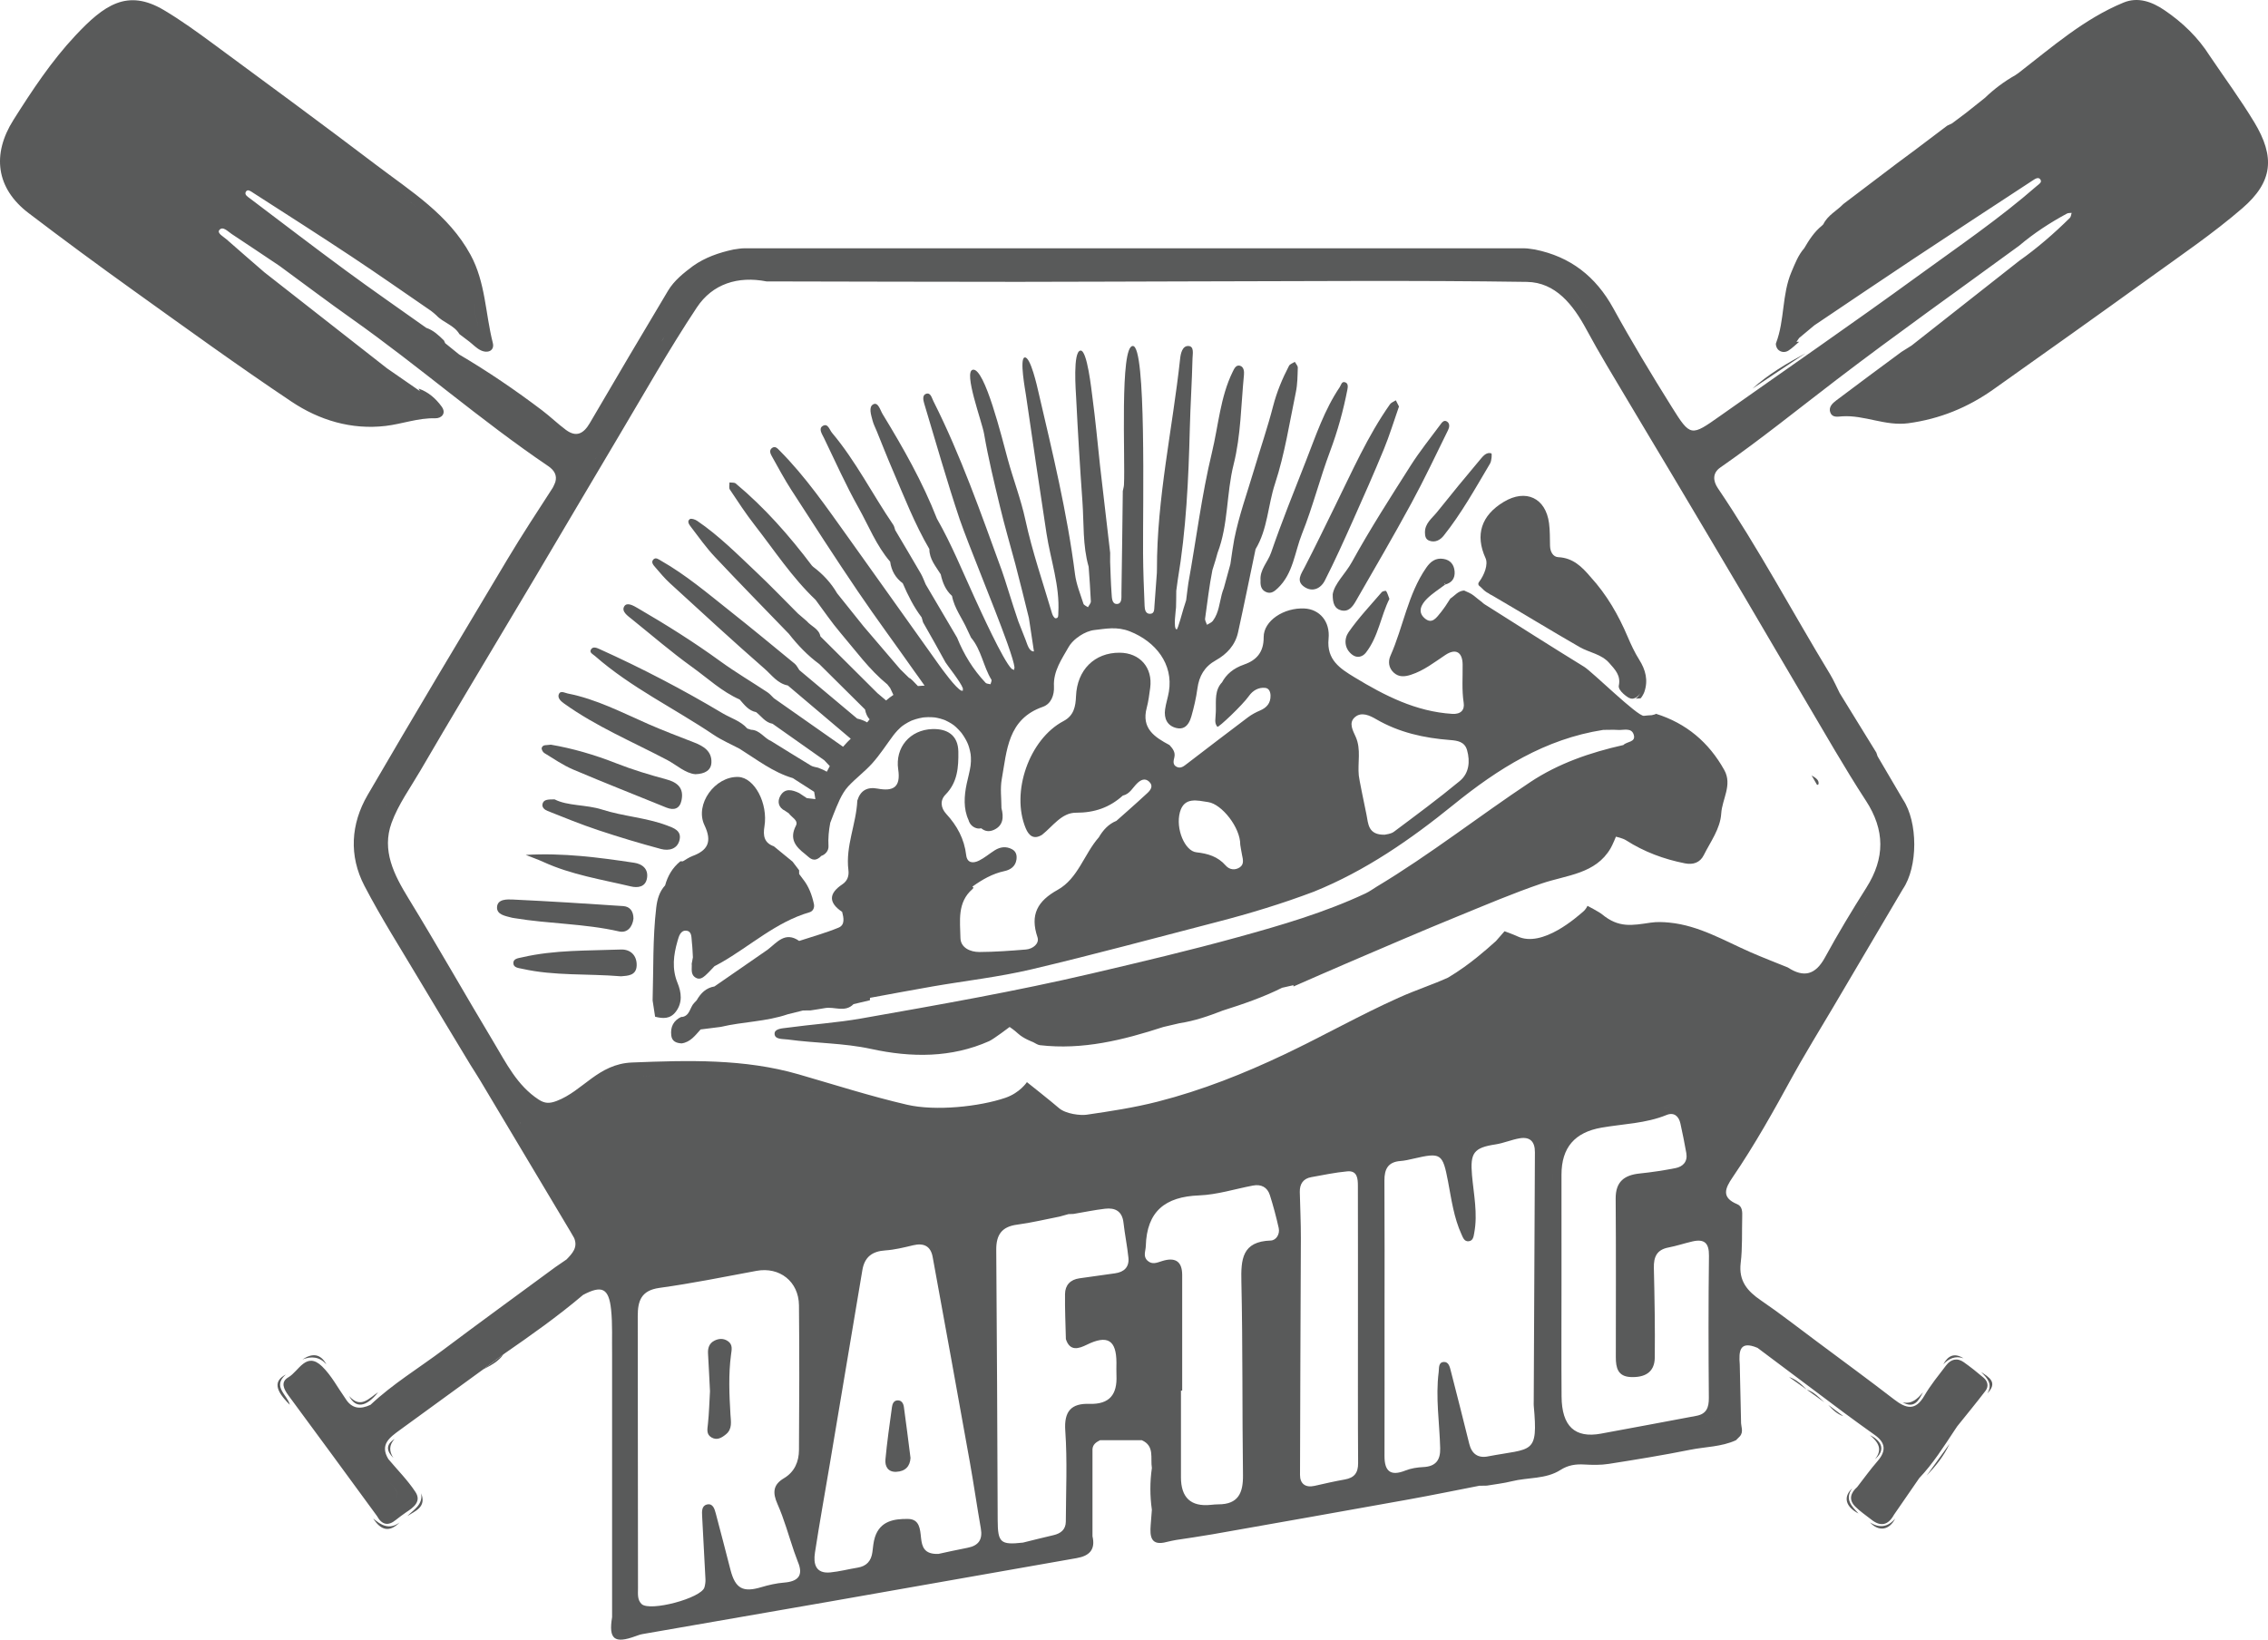 <?xml version="1.0" encoding="UTF-8"?>
<svg id="Layer_1" data-name="Layer 1" xmlns="http://www.w3.org/2000/svg" version="1.1" viewBox="0 0 3219.75 2328.09">
  <defs>
    <style>
      .cls-1 {
        fill: #595a5a;
        stroke-width: 0px;
      }
    </style>
  </defs>
  <path class="cls-1" d="M405.82,1951.54c-17.39,9.17-15.68,22.12,5.67,43.02-3.41-14.14-25.59-25.81-5.67-43.02Z"/>
  <path class="cls-1" d="M463.34,1937.13c-8.63-15.75-20.41-15.93-34.05-6.88,12.83-5.04,24.42-3.93,34.05,6.88Z"/>
  <path class="cls-1" d="M2767.64,2050.07c-10.83,15.01-21.66,30.01-32.49,45.02,12.93-13.49,24.58-27.91,32.49-45.02Z"/>
  <path class="cls-1" d="M2654.63,2161.51c12.53,13.55,27.55,11.28,35.87-5.43-10.37,12.28-22.34,13.99-35.87,5.43Z"/>
  <path class="cls-1" d="M2629.58,2113.09c-13.27,12.08-9.73,26.3,8.91,35.88-9.64-10.3-20.28-20.36-8.91-35.88Z"/>
  <path class="cls-1" d="M2654.64,2037.7c11.27,9.5,18.86,19.77,7.18,34.1,14.19-11.86,11.43-24.95-7.18-34.1Z"/>
  <path class="cls-1" d="M2812.41,1948.02c8.5,8.52,17.09,17.02,8.91,30.42,15.09-15.43,2.87-22.86-8.91-30.42Z"/>
  <path class="cls-1" d="M2701.1,1991.12c16.64,9.21,22.79-2.55,28.9-14.43-7.52,9.05-15.46,17.25-28.9,14.43Z"/>
  <path class="cls-1" d="M2758.75,1937.15c7.92-8.29,17.07-12.52,28.66-8.64-12.88-8.16-21.99-3.79-28.66,8.64Z"/>
  <path class="cls-1" d="M2539.78,1955.13c8.38,5.97,16.76,11.93,25.14,17.9t0,0c8.34,6,16.69,11.99,25.03,17.99-7.7-6.88-14.66-14.8-25.01-17.98-7.4-7.35-14.92-14.53-25.15-17.9Z"/>
  <path class="cls-1" d="M2616.91,2010.77c-7.16-5.37-14.31-10.73-21.47-16.1,6.07,6.81,12.56,13.06,21.47,16.1Z"/>
  <path class="cls-1" d="M3200.1,173.31c-19.38-32.11-41.72-62.42-62.74-93.54,0,0,0,0,0,0-16.82-26.68-39.09-48.11-65.04-65.6-17.46-11.76-37.23-18.95-57.75-10.48-55.94,23.09-101.02,62.83-148.17,99.29,3.59-1.8,7.17-3.6,10.76-5.4,10.74-7.9,21.49-15.8,32.23-23.7-10.74,7.9-21.49,15.8-32.23,23.7h0c-3.59,1.8-7.17,3.6-10.76,5.4-1.74,1.23-3.48,2.46-5.22,3.68-15.77,8.92-30.2,19.65-43.23,32.25-9.01,7.16-18.02,14.32-27.03,21.49-6.54,4.9-13.08,9.81-19.62,14.71-4.42,5.55-9.31,10.49-14.93,14.5,5.62-4.01,10.51-8.95,14.93-14.5-2.33,1.12-4.67,2.24-7.01,3.36-6.7,5.93-13.41,11.86-20.11,17.79h0c6.7-5.93,13.4-11.86,20.11-17.79-15.02,11.35-30.04,22.69-45.05,34.04-8.9,6.6-17.8,13.21-26.7,19.81-25.2,19.11-50.4,38.21-75.6,57.32-9.35,9.72-22.27,15.91-28.46,28.76-.67.68-1.34,1.36-2.01,2.04-10.83,8.75-18.22,20.21-25.13,32.03-8.56,9.83-13.02,21.71-18.07,33.55-13.8,32.33-9.47,68.45-21.9,101.01-.94,2.48.74,7.26,2.83,9.31,4.16,4.09,10.09,4.48,14.93,1.33,5.41-3.52,10.04-8.23,15.02-12.43-1.18.04-2.37.09-3.55.13,0,0-.16-.17-.16-.17-.92.5-1.82,1.02-2.73,1.54.91-.52,1.81-1.04,2.73-1.54,1.23-1.76,2.46-3.52,3.69-5.28-.75.11-1.48.34-2.22.65.73-.31,1.47-.53,2.22-.65,7.18-5.99,14.35-11.98,21.53-17.97,46.56-31.27,92.97-62.74,139.7-93.75,56.76-37.66,113.75-74.96,170.74-112.26,3.01-1.97,7.67-5.14,10.43-1.18,2.89,4.14-2.01,6.67-4.85,9.15-53.6,46.83-112.45,86.83-169.83,128.59-92.47,67.3-186.69,132.2-280.11,198.2-41.03,28.98-41.86,29.64-68.34-12.72-28.81-46.08-56.93-92.68-83.11-140.29-24.86-45.2-60.91-73.31-111.27-83.42-5-.59-9.99-1.71-14.99-1.71-369.28-.08-738.56-.08-1107.84,0-5,0-9.99,1.13-14.99,1.73-20.5,4.4-40.05,11.12-57.36,23.35-13.42,10.08-26.77,20.6-35.43,35.07-37.37,62.43-74.35,125.08-111.04,187.91-8.68,14.87-18.96,20.89-33.98,9.75-11.7-8.68-22.22-18.95-33.84-27.75-37.8-28.62-76.94-55.28-117.81-79.36-6.58-5.32-13.15-10.64-19.73-15.96,0,0,0,0,0,0-.59-1.29-1.17-2.58-1.76-3.87.01,0,.02.02.04.03h0s0,0,0,0c0,0,0,0-.01-.01-7.45-7.31-14.95-14.54-25.17-17.96-38.14-27.1-76.63-53.72-114.31-81.44-45.63-33.56-90.58-68.04-135.78-102.17-3.25-2.45-8.45-5.4-5.99-9.65,2.5-4.33,7.25-.44,10.16,1.43,46.67,30.01,93.45,59.85,139.7,90.5,38.04,25.21,75.42,51.43,113.05,77.26,2.68,1.84,5.02,4.18,7.51,6.29,9.62,10.48,25.14,13.74,32.74,26.7,4.66,3.53,9.32,7.05,13.97,10.58,5.4,4.22,10.28,9.52,16.32,12.41,10.2,4.89,19.9.35,17.12-10.54-10.63-41.67-10.22-85.83-31.67-125.18-31.12-57.08-84.5-90-133.71-127.33-76.57-58.08-154-115.02-231.37-172.02-22.81-16.8-45.86-33.53-70.17-47.97-52.04-30.92-85.08-7.15-125.72,36.2-33.96,36.24-61.31,77.69-87.88,119.72-30.9,48.89-24.66,97.12,21.37,132.19,48.9,37.25,98.41,73.75,148.39,109.56,74.51,53.38,148.75,107.23,224.91,158.18,39.53,26.45,85.09,40.25,133.61,34.55,23.53-2.76,46.16-11.52,70.56-10.87,8.71.23,16.16-6.84,9.03-16.64-8.29-11.38-18.87-20.81-32.75-25.49.63,1.18,1.27,2.36,1.9,3.54-15.55-10.77-31.1-21.53-46.66-32.3-58.03-45.45-116.06-90.9-174.08-136.34-17.94-15.58-35.96-31.07-53.76-46.8-4.43-3.91-14-8.77-10.13-13.38,4.89-5.83,11.96,2.16,17.36,5.71,22.78,15.01,45.4,30.26,68.08,45.43,34.41,25.22,68.48,50.94,103.31,75.57,94.62,66.92,181.94,143.55,277.97,208.57,9.61,6.51,12.66,13.92,10.18,22.6-.83,2.3-1.94,4.8-3.35,7.57-.39.67-.79,1.34-1.23,2.01-21.39,33.05-43,65.99-63.21,99.76-66.67,111.45-133.42,222.87-198.72,335.13-23.93,41.13-26.72,86.28-4.53,128.89,23.68,45.48,51.35,88.89,77.58,133.02,24.09,40.52,48.59,80.8,72.91,121.19,4.74,7.57,9.61,15.05,14.19,22.71,42.63,71.33,85.2,142.69,127.79,214.04,0,0,0,0,0,0,1.74,3.02,3.49,6.04,5.23,9.06,5.66,13.41-2.56,21.93-10.75,30.46-5.32,3.65-10.63,7.3-15.95,10.94,1.55-.52,3.15-.93,4.73-1.41-1.57.48-3.18.89-4.73,1.41-53.02,39.06-106.31,77.76-158.98,117.3-34.52,25.91-71.67,48.36-103.3,78.1,0,0,0,0,0,0-14.37,6.88-26.77,5.85-35.75-8.92h0c-10.88-15.32-19.8-32.66-33.06-45.52-22.63-21.94-33.15,6.96-47.78,15.37-11.58,6.66-6.89,16.54.05,25.92,42.12,56.85,83.81,114.02,125.64,171.09,6.81,12.37,15.66,14.79,26.89,5.48t0,0c4.76-3.55,9.35-7.37,14.31-10.61,10.72-7.01,22.34-15.45,13.34-29.08-11.01-16.7-25.43-31.15-38.37-46.57-1.81-1.97-3.29-3.95-4.45-5.92,1.16,1.98,2.64,3.96,4.45,5.92-12.65-20.77,2.07-30.83,16.1-41.16,0,0,0,0,0,0,39.48-28.73,78.96-57.45,118.43-86.18,9.59-7.15,19.19-14.29,28.78-21.44,38.72-26.76,77.18-53.87,113.11-84.38h0c26.65-14.11,36.54-9.66,39.74,20.7,2.22,21.01,1.08,42.38,1.44,63.59,0,56.83,0,113.66,0,170.48,0,53.85,0,107.69,0,161.54,0,13.76,0,27.51,0,41.27-5.15,31.25,3.18,38.02,33.18,27.03,3.36-1.23,6.79-2.47,10.3-3.08,89.14-15.53,178.31-30.86,267.44-46.47,116.25-20.36,232.45-41.02,348.71-61.35,18.03-3.15,26.81-12.07,22.36-31,0-41.28,0-82.56,0-123.83.56-6.78,5.43-9.88,10.77-12.56h59.22c18.58,8.14,11.98,25.42,14.33,39.45-2.84,19.77-2.82,39.54-.01,59.3-.56,7.19-1.12,14.38-1.68,21.57-1.28,16.42.1,30.27,22.78,24.14,4.26-1.15,8.64-1.85,12.96-2.75,17.4-2.7,34.85-5.1,52.19-8.16,92.63-16.34,185.25-32.7,277.82-49.36,33.68-6.06,67.2-12.98,100.79-19.51,3.55-.06,7.1-.12,10.65-.18,11.77-2,23.73-3.27,35.28-6.17,23.02-5.77,48.41-2.78,69.15-16.01,11.04-7.04,21.59-8.51,33.84-7.83,11.52.64,23.34.92,34.68-.85,38.64-6.05,77.29-12.34,115.63-20.04,21.71-4.36,44.45-4.1,65.1-13.56,1.81-1.81,3.62-3.62,5.43-5.43,6.04-6.73,1.36-14.35,1.79-21.55-.61-26.93-1.22-53.85-1.82-80.78-1.45-18.43-.5-34.28,25.23-23.4,40.66,30.48,81.33,60.97,121.99,91.45,14.73,10.71,29.3,21.64,44.22,32.07,15.87,11.09,16.66,22.97,4.09,37.4-10.16,11.66-19.18,24.32-28.7,36.53h0c-9.42,8.37-12.66,17.97-2.98,27.78,6.86,6.96,15.23,12.43,22.93,18.57,13.47,10.74,24.05,7.83,32.14-6.81l35.9-52.05c-12.6,17.33-25.21,34.66-37.81,51.99-6.71,7.99-12.52,10.33-17.82,9.69,5.3.65,11.11-1.7,17.82-9.69,12.61-17.33,25.21-34.66,37.82-51.99h0c19.6-20.62,34.68-44.57,50.27-68.16,1.21-1.81,2.43-3.62,3.64-5.42h0c13.4-16.74,27.08-33.27,40.07-50.31,4.77-6.26,3.43-13.48-2.55-18.58-9.08-7.74-18.46-15.2-28.19-22.1-9.51-6.74-18.44-4.26-25.14,4.56-10.67,14.03-22.02,27.78-30.81,42.96-12.7,21.95-25.98,18.44-42.93,5.36-36.15-27.9-73.04-54.85-109.62-82.18-26.39-19.54-52.22-39.89-79.34-58.36-19.45-13.24-32.01-27.71-28.88-53.43,2.62-21.54,1.54-43.52,2.14-65.31.2-7.07.32-14.89-7.13-17.98-22.94-9.52-17.1-22.58-6.53-38.08,31.47-46.15,58.64-94.9,85.4-143.87,0,0,0,0,0,0,3.66-6.51,7.32-13.02,10.99-19.53,0,0,0,0,0,0,5.96-10.16,11.93-20.33,17.89-30.49,9.18-15.35,18.43-30.65,27.52-46.05,33.32-56.43,66.6-112.89,99.89-169.34,21.62-31.56,21.65-95.22.05-127.43h0c-11.96-20.37-23.93-40.74-35.89-61.11-3.13-4.2-6.58-8.23-9.51-12.55,2.93,4.32,6.38,8.35,9.51,12.55-.59-1.76-1.19-3.53-1.78-5.29-4.79-7.78-9.59-15.55-14.38-23.33h0c-12.55-20.37-25.09-40.75-37.64-61.12,0,0,0,0,0-.01-4.55-9-8.53-18.34-13.75-26.93-53.3-87.82-101.48-178.73-159.15-263.92-7.17-10.59-7.69-21.71,3.34-29.38,56.67-39.41,110.28-82.78,165.07-124.66,85.15-65.08,172.7-127.03,259.23-190.3,20.95-17.76,43.82-32.67,67.94-45.69,1.84-.99,4.39-.67,6.6-.96-.8,2.41-.88,5.54-2.49,7.12-22.48,22.15-46.23,42.84-72.05,61.06-50.89,40.06-101.78,80.12-152.67,120.19-4.78,3-9.55,5.99-14.33,8.99-30.93,22.93-61.98,45.69-92.65,68.95-5.24,3.97-11.39,9.53-8.32,17.34,2.94,7.47,10.7,5.62,16.64,5.23,31.85-2.1,61.41,14.18,93.97,9.8,44.67-6.01,84.58-22.34,120.91-48.11,74.48-52.82,148.95-105.67,222.97-159.13,44.03-31.8,89.19-62.47,130.2-97.88,43.6-37.65,46.98-72.78,16.96-122.51ZM2654.63,264.49s0,0,0,0h0s0,0,0,0ZM2685.13,241.16s0,0,0,0h0s0,0,0,0ZM678.72,461.96c.69,1.12,1.48,2.28,2.22,3.46-.74-1.18-1.52-2.34-2.22-3.46-3.67-11.42-5.4-23.21-7.06-35.03,1.67,11.83,3.39,23.61,7.07,35.03ZM590.78,293.25h0c-13.66-10.54-27.28-21.15-40.93-31.71,13.66,10.56,27.27,21.16,40.94,31.71ZM36.27,156.89s0,0,0,0c19.14-26.92,38.29-53.85,57.43-80.77h0c-19.14,26.92-38.29,53.85-57.43,80.77-3.67,9.85-8.85,19.01-13.5,28.44,4.65-9.42,9.83-18.59,13.5-28.44ZM91.66,74.08c3.6-4.16,7.23-8.3,10.9-12.41h0c-2.96,4.84-5.92,9.68-8.89,14.52,0,0,0,0,0,0,2.96-4.84,5.92-9.68,8.89-14.52-3.67,4.12-7.3,8.25-10.9,12.41ZM18.32,268.1s0,0,0,0c10.77,11.36,21.54,22.73,32.32,34.09-10.77-11.36-21.54-22.73-32.32-34.09ZM73.91,320.13s0,0,0,0c-7.78-5.99-15.55-11.98-23.33-17.97,0,0,0,0,0,0,7.77,5.99,15.55,11.98,23.32,17.97,3.34,1.16,6.39,2.7,9.19,4.57-2.81-1.87-5.85-3.42-9.19-4.57ZM93.67,76.19h0c10.16-11.4,20.32-22.79,30.47-34.19-7.22,6.57-14.43,13.14-21.65,19.71,0,0,0,0,0,0,7.22-6.57,14.43-13.14,21.65-19.71-10.16,11.4-20.32,22.79-30.47,34.19ZM125.92,40.23s0,0,0,0c1.81-2.15,3.67-4.2,5.59-6.14-1.92,1.94-3.79,3.99-5.59,6.14ZM181.74,397.75c6.5,4.65,13.01,9.31,19.51,13.96h0c-6.5-4.65-13.01-9.31-19.51-13.96ZM195.97,411.64s0,.01-.01.02c0-.01.01-.02.01-.02h0ZM224.53,431.57c-9.56-6.58-19.12-13.16-28.67-19.74,9.56,6.58,19.12,13.16,28.68,19.74,8.84,6.75,17.51,13.74,26.41,20.4-8.9-6.66-17.57-13.65-26.41-20.4ZM224.68,431.4c19.14,12.58,38.27,25.16,57.41,37.75,5.66,4.09,11.33,8.19,16.99,12.28-5.66-4.09-11.33-8.19-16.99-12.28-19.14-12.58-38.27-25.16-57.41-37.75ZM371.88,533.71s0,0,0,0c0,0,0,0,0,0h0ZM353.74,523.1c9.01,6.94,17.93,14,26.98,20.88-9.05-6.89-17.97-13.95-26.98-20.88-23.47-16.13-47-32.17-70.42-48.36,23.43,16.19,46.96,32.23,70.42,48.36ZM437.87,1985.44c-.62-.86-1.23-1.76-1.82-2.69.59.93,1.2,1.83,1.82,2.69,1.37,1.9,2.75,3.8,4.14,5.69-1.39-1.89-2.77-3.78-4.14-5.69ZM452.58,1942.2c-.26-.36-.52-.7-.79-1.02.27.31.54.65.79,1.02,1.22,1.73,2.43,3.47,3.62,5.22-1.2-1.75-2.41-3.49-3.62-5.22ZM511.51,2001.97c.85-.11,1.71-.27,2.58-.5-.87.23-1.73.4-2.58.5ZM586.55,2127.45c.09-.29.15-.61.19-.94-.03.33-.09.65-.19.94-.31.97-.66,1.91-1.05,2.81.39-.9.74-1.83,1.05-2.81ZM554.25,2154.75c-.29.15-.58.29-.86.41.28-.12.57-.26.86-.41,2.6-1.35,5.32-2.65,8.04-4.01-2.72,1.36-5.44,2.66-8.04,4.01ZM563.63,2121.56c-.06,2.46-.37,5.02-1.54,6.89,1.17-1.87,1.47-4.42,1.52-6.87-.63-10.89-11.83-15.19-16.13-23.72,4.3,8.53,15.5,12.82,16.14,23.69ZM2632.99,2132.89c.29.6.61,1.19.98,1.76-.36-.58-.69-1.17-.98-1.76ZM2636.72,2113.14c-3.52,4.62-5.16,8.93-5.23,12.9.08-3.97,1.71-8.29,5.23-12.91,8.26-9.55,16.89-18.82,25.08-28.41-8.2,9.59-16.82,18.87-25.08,28.41ZM2758.7,1951.5h0c-5.02,7.84-10.26,15.57-15.28,23.42,5.02-7.85,10.25-15.57,15.27-23.42ZM2686.38,1992.75c1.14,1.38,2.29,2.65,3.46,3.82-1.17-1.17-2.32-2.44-3.46-3.82-.4-.49-.8-.98-1.2-1.48.4.5.8.99,1.2,1.48ZM2529.52,1870.02c-18.22-13.29-36.41-26.61-54.5-40.08,18.09,13.47,36.28,26.79,54.5,40.08ZM2478.17,1839.46c16.52,11.8,33.04,23.61,49.54,35.44-16.5-11.83-33.02-23.64-49.54-35.44-2-1.43-3.79-2.9-5.36-4.48,1.57,1.57,3.36,3.05,5.36,4.48ZM2469.85,1730.69c.02-.64.04-1.27.04-1.9,0,.62-.02,1.26-.04,1.9,0,.11,0,.22-.01.32,0-.11,0-.22.01-.32ZM2370.29,634.32c14.63,24.5,29.31,48.98,44.01,73.45-14.69-24.47-29.38-48.94-44.01-73.45-12.72-21.31-25.36-42.67-37.98-64.05,12.62,21.37,25.25,42.74,37.98,64.05ZM2359.6,622.35c-15.58-26.39-31-52.87-46.46-79.33,15.47,26.45,30.88,52.94,46.46,79.33ZM2351.75,625.89c-10.29-17.58-20.58-35.15-30.88-52.73,0,0,0,0,0,0,10.29,17.57,20.58,35.15,30.88,52.72ZM2320.89,573.19s.02.03.02.03c0,0,0,0,0,0l-.02-.03ZM2292.67,524.43c-16.29-26.83-32.64-53.62-48.96-80.43,0,0,0,0,0,0,16.32,26.81,32.67,53.6,48.96,80.43ZM2216.87,408s0,0,0,0c24.85,22.67,42.83,49.94,59.08,78.34-16.26-28.4-34.23-55.66-59.08-78.34ZM2231.84,425.63c-5.03-5.18-10.89-9.61-16.89-13.93-.62-1.73-1.24-3.46-1.86-5.18,0,0,0,0,0,0,.62,1.73,1.24,3.46,1.86,5.18,5.99,4.32,11.86,8.75,16.89,13.93ZM2241.83,388.43s.01-.02.02-.03l-.02.03h0ZM2257.32,444.12c3.81,6.3,7.6,12.6,11.39,18.92-3.79-6.31-7.58-12.62-11.39-18.92-14.72-24.33-33.07-41.55-56.06-51.5,22.99,9.95,41.35,27.17,56.06,51.5ZM2175.52,386.57c-1.41-.16-2.82-.37-4.23-.58,1.41.21,2.82.41,4.23.58ZM1613.81,359.76c2.65.28,5.29.69,7.94,1.03-2.65-.34-5.3-.75-7.94-1.03h0ZM2177.29,388.34c.48.06.97.14,1.45.22-.48-.08-.96-.16-1.45-.22-378.08.03-756.17.07-1134.25.1-.02.57-.05,1.13-.08,1.7.03-.57.05-1.13.08-1.7,378.08-.03,756.17-.07,1134.25-.1ZM1061.5,384.89c-4.99,0-9.97,1.09-14.96,1.68-1.18.01-2.35.03-3.53.04-.65.18-1.3.36-1.95.54.65-.18,1.3-.37,1.95-.54,1.18-.01,2.35-.03,3.53-.04,4.99-.58,9.97-1.67,14.96-1.68ZM1048.37,381.19c-1.79.6-3.58,1.2-5.36,1.8-3.51.74-6.91,1.63-10.2,2.66,3.29-1.03,6.69-1.92,10.2-2.66,1.79-.6,3.58-1.2,5.36-1.8,1.28-.18,2.56-.42,3.84-.65-1.28.24-2.56.47-3.84.65ZM1035.82,363.25c4.38-.74,8.77-1.89,13.15-2.65-4.38.76-8.77,1.9-13.15,2.65-5.58.98-11.07,2.24-16.41,3.79,5.34-1.55,10.83-2.8,16.41-3.79ZM1041.23,390.19c0,.61.01,1.21.02,1.82,0-.61-.01-1.21-.02-1.82-11.05,3.04-20.93,7.45-29.86,13.02,8.92-5.57,18.81-9.98,29.86-13.02ZM990.01,379.49c-1.71,1-3.38,2.05-5.03,3.14,1.64-1.09,3.32-2.13,5.03-3.14ZM960.52,445.85c2.54-3.8,5.15-7.5,7.84-11.1-2.69,3.59-5.3,7.3-7.84,11.1-.16.98-.36,1.94-.59,2.88.23-.94.43-1.9.59-2.88-7.2,13.15-14.4,26.29-21.6,39.44,1.28-2.3,2.7-4.53,4.18-6.72-1.48,2.19-2.9,4.42-4.18,6.72h0c7.2-13.15,14.4-26.29,21.6-39.44ZM897.5,557.14c3.51-5.95,6.99-11.92,10.46-17.9-3.46,5.98-6.95,11.95-10.46,17.9-3.15,5.34-6.31,10.68-9.47,16.03,3.16-5.34,6.31-10.68,9.47-16.03ZM893.25,568.51c3.29-5.59,6.59-11.17,9.9-16.74-3.31,5.58-6.61,11.16-9.9,16.74-3.18,5.39-6.33,10.79-9.48,16.2,3.15-5.41,6.31-10.81,9.48-16.2ZM818.62,698.82c18.63-32.59,37.01-65.34,55.75-97.86-18.74,32.53-37.12,65.27-55.75,97.86-1.45,2.43-2.89,4.86-4.34,7.29,1.45-2.43,2.89-4.86,4.34-7.29ZM879.69,608.98c33.33-56.18,67.11-112.1,100.78-168.08,14.38-23.91,37.8-35.56,62.49-45.36,2.36-.25,4.72-.59,7.09-.9-2.36.31-4.72.65-7.09.9,189.06,0,378.12,0,567.18,0-189.06,0-378.12,0-567.18,0-24.69,9.8-48.11,21.45-62.49,45.36-33.68,55.98-67.45,111.89-100.78,168.08-33.8,56.98-66.87,114.38-100.7,171.34-20.02,33.72-40.18,67.36-60.36,100.98,20.18-33.63,40.33-67.27,60.36-100.98,33.82-56.96,66.9-114.37,100.7-171.34ZM787.51,750.27c-15.08,24.84-30.14,49.68-45.08,74.61-19.37,32.33-38.72,64.68-58.08,97.03,19.36-32.35,38.7-64.7,58.08-97.03,14.93-24.92,30-49.77,45.08-74.61ZM716.39,860.39c8.04-13.34,16.1-26.66,24.15-39.99-8.06,13.33-16.11,26.65-24.15,39.99,0,0,0,0,0,0ZM578.19,1093.7c-1.3,2.22-2.59,4.45-3.88,6.69,1.28-2.24,2.58-4.47,3.88-6.69,46.07-77.77,92.13-155.54,138.2-233.3-46.07,77.77-92.13,155.54-138.2,233.3ZM508.25,1198.31c-.01,2.81.09,5.63.3,8.44-.21-2.81-.31-5.63-.3-8.44ZM532.06,1196.16c.08-2.67.28-5.33.59-7.99-.32,2.66-.52,5.32-.59,7.99ZM542.21,1102.63c-21.86,29.86-33.28,58.64-34.57,88.17,1.3-29.53,12.71-58.31,34.57-88.17,27.22-45.98,54.42-91.98,81.66-137.95-27.24,45.97-54.44,91.97-81.66,137.95h0ZM545.92,1148.36c1.96-3.63,4.1-7.23,6.42-10.8,1.15-1.78,2.29-3.57,3.41-5.37-1.12,1.8-2.25,3.59-3.41,5.37-2.31,3.57-4.46,7.17-6.42,10.8ZM549.21,1221.2c-.76-3.06-1.4-6.18-1.91-9.37.51,3.19,1.15,6.31,1.91,9.37ZM562.02,1266h0s0,0,0,0c0,0,0,0,0,0ZM562.02,1266c-7.05-6.49-12.72-15.07-16.92-24.82,4.2,9.74,9.87,18.33,16.92,24.82,0,0,0,0,0,0ZM550.77,1226.87c1.05,3.48,2.24,6.89,3.56,10.23-1.32-3.34-2.51-6.75-3.56-10.23ZM618.55,1369.03c-3.24-4.93-6.45-9.88-9.63-14.85,3.19,4.97,6.4,9.92,9.63,14.85,9.45,14.41,18.13,29.33,26.52,44.43-8.39-15.1-17.06-30.02-26.52-44.43ZM619.46,1362.9h0s0,0,0,0c.51.96,1,1.93,1.49,2.9-.49-.97-.98-1.94-1.49-2.9ZM663.32,1499.41c-2.44-4.11-4.86-8.23-7.28-12.35,2.42,4.12,4.85,8.24,7.28,12.35,1.39,2.34,2.22,5.01,3.01,7.71-.79-2.7-1.63-5.37-3.01-7.71ZM719.12,1528.29c2.09,2.99,4.24,5.94,6.46,8.83-2.23-2.89-4.38-5.84-6.46-8.83ZM728.45,1530.67c4.84,6.44,10.01,12.62,15.67,18.42-5.65-5.8-10.83-11.98-15.67-18.42ZM742.36,1582.9c-.88.54-1.65,1.17-2.3,1.88-.86.94-1.5,2.01-1.9,3.14.4-1.12,1.04-2.19,1.9-3.14.65-.71,1.41-1.35,2.3-1.88ZM758.58,1654.55c16.95,27.86,34.11,55.61,51.13,83.43-17.02-27.83-34.17-55.57-51.13-83.43ZM815.57,1752.15c1.18,1.04,2.17,2.19,2.99,3.44-.82-1.25-1.81-2.41-2.99-3.44ZM801.3,1693.09c-21.72-31.84-36.81-67.86-61.83-97.64-1.09-1.29-1.65-2.78-1.76-4.3.11,1.52.68,3,1.76,4.3,25.02,29.79,40.1,65.81,61.83,97.64,7.15,10.48,13.38,21.61,19.81,32.57-6.43-10.96-12.66-22.09-19.81-32.57ZM745.35,1586.06h0c.72.06,1.38.15,2,.26-.62-.12-1.28-.21-2-.26ZM747.86,1576.01c.14-.65.22-1.31.24-1.99-.02.68-.09,1.34-.24,1.99ZM756.8,1560.71c2.96,2.41,6.03,4.72,9.25,6.92,2.46,1.68,4.82,2.93,7.17,3.65-2.35-.72-4.71-1.97-7.17-3.65-3.22-2.2-6.3-4.51-9.25-6.92ZM827.32,1741.67c.1-1.19-.04-2.46-.36-3.77.32,1.31.47,2.58.36,3.77ZM799.6,1565.76c12.11-8.11,24.61-15.66,36.91-23.51,1.16-2.15,2.31-4.31,3.47-6.46-1.16,2.15-2.31,4.31-3.47,6.46.63.04,1.26.07,1.89.11-.63-.04-1.26-.07-1.89-.11-12.3,7.85-24.8,15.39-36.91,23.51ZM837.95,1570.28c8.15-4.86,16.08-9.69,24.42-13.76-8.33,4.07-16.27,8.9-24.42,13.76ZM872.58,2282.63c-.06-136.99.01-273.99-.22-410.98,0-2.21-.11-4.43-.3-6.65.19,2.22.29,4.44.3,6.65.23,136.99.15,273.99.22,410.98,0,.74,0,1.47,0,2.19,0-.72,0-1.44,0-2.19ZM876.14,2110.39c-.02-42.89-.03-85.78-.03-128.67,0,42.89.01,85.78.03,128.67,0,16.55.01,33.09.02,49.64,0-16.55-.01-33.09-.02-49.64ZM875.97,1847.24c.07,1.99.24,3.99.24,5.8,0-1.81-.17-3.81-.24-5.8ZM874.52,1551.35h0c1.82-.65,3.66-1.25,5.54-1.8-1.88.55-3.73,1.15-5.54,1.8ZM881.83,1835.82c1.03-.27,2.24-.42,3.64-.42-1.41,0-2.61.16-3.64.42ZM897.56,2209.69c0,5.6-.12,11.2-.29,16.79.16-5.6.28-11.2.29-16.79.03-29.57.06-59.13.07-88.7-.01,29.57-.04,59.13-.07,88.7ZM913.02,2316.73c17.87-3.16,35.75-6.26,53.63-9.34-17.88,3.08-35.76,6.19-53.63,9.34ZM922.21,2289.73c1.18-.21,2.34-.38,3.46-.48.48-.04.96-.09,1.44-.16-.48.06-.96.11-1.44.16-1.12.1-2.28.27-3.46.48ZM937.13,2287.17c14.33-3.19,28.69-6.3,43.01-9.53-14.32,3.23-28.68,6.34-43.01,9.53ZM984.37,2273.43c-18.16,3.66-36.26,7.61-54.41,11.33-1.9.39-3.69.68-5.39.86,1.7-.18,3.5-.47,5.39-.86,18.15-3.72,36.25-7.67,54.41-11.33,2.54-.51,4.84-1.2,6.92-2.04-2.08.84-4.38,1.52-6.92,2.04ZM1001.84,2158.64c-.02-.52-.05-1.07-.09-1.64.03.57.07,1.12.09,1.64.51,14.61,1.01,29.23,1.59,43.84-.58-14.61-1.08-29.23-1.59-43.84ZM1005.34,2199.21c.35,5.25.61,10.51.87,15.77-.26-5.26-.52-10.53-.87-15.77ZM1023.28,2206.4c-.63-2.53-1.01-5.16-1.85-7.61.84,2.44,1.21,5.08,1.85,7.61,1.5,5.6,3.47,11.13,5.25,16.67-1.78-5.54-3.76-11.06-5.25-16.67ZM1034.83,2237.12c-1.62-7.38-3.37-14.74-5.19-22.07,1.82,7.34,3.57,14.69,5.19,22.07.39,1.76.83,3.41,1.33,4.96-.5-1.54-.94-3.19-1.33-4.96ZM1080.7,2283.56s0,0,0,0c-7.91.77-15.83,1.53-23.74,2.36,7.91-.83,15.82-1.59,23.74-2.36,0,0,0,0,0,0h0ZM1080.7,2283.56h0s0,0,0,0h0ZM1083.09,2262.61c6.42-1.78,12.81-3.75,19.16-5.95h0c-6.35,2.2-12.74,4.16-19.16,5.95ZM1102.25,2256.67s0,0,0,0h0,0ZM1105.82,2251.29c-1.41.35-2.83.7-4.24,1.05,1.41-.35,2.83-.71,4.24-1.05h0c8.63,1.27,16.86-.17,24.99-2.38-8.13,2.21-16.36,3.66-24.99,2.38ZM1132.58,2217.24c8.44,19.81.51,28.19-19.63,29.8-10.93.87-21.9,3.4-32.44,6.55-25.68,7.66-36.51,1.97-43.4-24.29-7.06-26.89-13.75-53.88-21.03-80.7-1.66-6.13-4.01-14.48-12.46-12.46-7.77,1.85-7.16,10.08-6.83,16.67,1.52,29.82,3.26,59.63,4.71,89.45.18,3.81-.39,7.82-1.44,11.5-4.39,15.4-77.68,34.9-89.23,23.68-6.21-6.03-5.1-14.33-5.1-21.99-.14-128.87-.11-257.75-.35-386.62-.04-21.7,4.77-36.67,30.83-40.25,46.14-6.35,91.9-15.64,137.72-24.18,32.6-6.08,60,14.98,60.33,48.96.66,68.49.5,136.99,0,205.47-.12,16.41-6.15,31.04-21.43,40.09-15.3,9.06-16.27,20.32-9.12,36.44,9.64,21.73,15.91,44.95,23.63,67.54,1.75,4.79,3.5,9.57,5.26,14.36,2.16,2.55,5.17,4.79,7.34,7.39-2.18-2.6-5.18-4.85-7.34-7.39ZM909.29,1814.64c0,.46.04.94.11,1.45.04.27.08.54.14.79-.05-.25-.1-.52-.14-.79-.07-.51-.1-.99-.11-1.45ZM971.28,1510.08c6.28.01,12.54.08,18.8.21-6.26-.13-12.52-.2-18.8-.21ZM1002.15,1526.8c-4.85-.11-9.7-.17-14.55-.21,4.85.04,9.71.1,14.55.21ZM1067.24,1794.07c.93-.28,1.86-.54,2.8-.78-.94.24-1.87.5-2.8.78-46.62,14.24-95.78,14.15-142.42,27.66-.5.15-1.04.29-1.6.43.56-.14,1.09-.28,1.6-.43,46.64-13.51,95.79-13.42,142.42-27.66ZM1146.81,1547.85c3.5,1.11,7,2.21,10.51,3.31-3.5-1.1-7.01-2.19-10.51-3.3-33.44-10.6-67.27-16.18-101.36-18.92,34.09,2.75,67.92,8.32,101.36,18.92ZM1116.72,1528.45c7.22,1.74,14.41,3.6,21.58,5.57-7.17-1.97-14.36-3.83-21.58-5.57ZM1139.41,1898.38c-.09-16.8-.29-33.59-.64-50.38-.14-7.05-2.14-13.92-5.43-20.21,3.29,6.29,5.28,13.17,5.43,20.21.34,16.79.54,33.59.64,50.38ZM1122.2,1803.38c-1.14-.85-2.3-1.65-3.49-2.41,1.19.76,2.36,1.57,3.49,2.41ZM1091.65,1797.57c-3.13-.33-6.22-.26-9.22.26-13.54,2.32-27.06,4.72-40.57,7.18,13.51-2.46,27.03-4.86,40.57-7.18,3-.51,6.1-.58,9.22-.26ZM914.1,1527.66c-1.33.03-2.66.08-3.97.15,1.32-.06,2.64-.11,3.97-.15,7.36-.19,14.71-.38,22.06-.54-7.35.17-14.7.36-22.06.55ZM1131.22,2204.84c-.98-3.4-1.97-6.86-3.82-9.26-4.31-22.05-9.69-43.74-20.25-63.84-.52-.99-1-1.99-1.44-2.98.44.99.92,1.99,1.44,2.98,10.56,20.1,15.93,41.79,20.25,63.84,1.85,2.4,2.84,5.86,3.82,9.26ZM1138.16,2083.82c.91-1.95,1.7-3.95,2.39-5.99-.69,2.04-1.48,4.03-2.39,5.99ZM1147.1,1942.57c-.57,0-1.15,0-1.72,0,.57,0,1.15,0,1.72,0,0,4.06.04,8.13.11,12.2-.06-4.07-.11-8.14-.11-12.2ZM1183.08,2237.03c-1.27.79-2.63,2.07-3.91,2.96,1.29-.88,2.64-2.17,3.91-2.96,7.74-1.26,15.48-2.52,23.23-3.78,4.44-.28,8.39-.94,11.91-1.94-3.51,1.01-7.46,1.67-11.91,1.94-7.74,1.26-15.48,2.52-23.23,3.78ZM1214.23,2235.15c-2.14.64-4.29,1.26-6.45,1.81,2.16-.55,4.31-1.17,6.45-1.81,2.14-.64,4.29-1.28,6.44-1.87h0c-2.15.59-4.3,1.23-6.44,1.87ZM1280.86,2205.45c.48-.1,1-.16,1.56-.15-.57,0-1.09.05-1.56.15ZM1285.96,2221.31c-.79.12-1.52.18-2.2.18.68,0,1.41-.06,2.2-.18,2.98-.46,5.96-.91,8.95-1.35-2.98.44-5.97.89-8.95,1.35ZM1302.21,2203.4c.36,1.29.83,2.45,1.41,3.5-.57-1.05-1.04-2.21-1.41-3.5ZM1303.27,2181.24c-.58-3.09-1.26-6.16-2.28-8.92,1.01,2.75,1.7,5.82,2.28,8.92.12,4.73.69,8.93,1.74,12.56-1.05-3.63-1.62-7.83-1.74-12.56ZM1320.75,2214.03c-1.41.05-2.72.03-3.96-.05,1.24.09,2.56.1,3.96.05,1.69-.06,3.38-.15,5.07-.26-1.68.11-3.37.2-5.07.26ZM1373.53,2197.59c-15.22,2.89-30.33,6.37-41.24,8.69-20.49.81-23.4-10.35-24.74-22.72-1.35-12.42-1.95-26.69-18.49-26.93-19.85-.28-39.59,2.91-46.99,25.98-2.17,6.75-2.65,14.07-3.59,21.17-1.66,12.55-8.31,19.97-21.04,22.03-12.93,2.09-25.71,5.51-38.71,6.76-20.95,2.02-24.21-12.26-21.8-28,6.37-41.62,13.89-83.07,20.88-124.6,15.51-92.17,31.03-184.33,46.42-276.52,3.1-18.58,13.82-26.84,32.48-28.07,13.26-.88,26.46-4.15,39.46-7.27,15.11-3.63,25.02.95,27.87,16.53,17.74,96.95,35.36,193.92,52.73,290.93,5.63,31.46,10.15,63.12,15.67,94.61,2.78,15.86-3.31,24.45-18.91,27.42ZM1247.95,1595.36c-2.85-.64-5.8-1.22-8.79-1.78,3,.57,5.95,1.15,8.79,1.78,6.26,1.4,12.54,2.75,18.83,4.09-6.29-1.34-12.57-2.69-18.83-4.09ZM1265.5,1766.5c-6.1,1.2-12.22,2.28-18.37,3.09,6.15-.81,12.27-1.88,18.37-3.09ZM1209.92,1567.48c-11.77-3.66-23.54-7.28-35.31-10.93,11.77,3.65,23.55,7.28,35.31,10.93,25.23,7.55,50.61,14.48,76.27,20.18-25.65-5.7-51.04-12.63-76.27-20.18ZM1213.02,1786.72c.02.7-.01,1.42-.08,2.15.06-.73.1-1.45.08-2.15ZM1209.08,1810.44c1.1-5.74,2.17-11.49,3.21-17.23.13-.7.26-1.42.37-2.15-.11.73-.24,1.45-.37,2.15-1.04,5.75-2.12,11.49-3.21,17.23ZM1210.97,1849.49c-.95,5.9-1.84,11.82-2.82,17.71-1.8,10.16-3.6,20.33-5.41,30.49,1.8-10.16,3.6-20.33,5.41-30.49.98-5.9,1.88-11.81,2.82-17.71ZM1182.03,2000.81c2.95-17.93,5.96-35.86,9-53.78-3.04,17.92-6.05,35.84-9,53.78ZM1187.97,1996.15c-.38,2.17-.79,4.33-1.24,6.48.45-2.16.86-4.32,1.24-6.48ZM1179.7,1977.21c-.24,2.23-.5,4.46-.76,6.68.26-2.23.52-4.45.76-6.68,1.26-11.58,2.8-23.14,4.54-34.67-1.75,11.53-3.29,23.09-4.54,34.67ZM1190.74,1833.8c-.2,1.38-.44,2.75-.72,4.12.27-1.36.52-2.74.72-4.12.42-2.9.75-5.81,1.02-8.73-.27,2.92-.59,5.83-1.02,8.73ZM1351.68,1893.25c-6.96-39.13-13.87-78.27-20.66-117.43-1.08-6.22-3.15-10.77-6.19-13.75,3.04,2.99,5.11,7.53,6.19,13.75,6.79,39.16,13.71,78.3,20.66,117.43ZM1334.73,1613.66c6.1,1.32,12.2,2.66,18.27,4.05-6.08-1.39-12.17-2.73-18.27-4.05ZM1403.68,1833.56c-.16,6.21-.3,12.43-.42,18.64.12-6.21.26-12.43.42-18.64,0-11.77.05-23.53.05-35.3,0,11.77-.05,23.53-.05,35.3ZM1403.55,1770.81c.08,5.23.12,10.46.15,15.69-.03-5.23-.07-10.46-.15-15.69,0-.59,0-1.22.01-1.89-.01.66-.02,1.3-.01,1.89ZM1407.92,2159.03c2.58-4.9,3.31-10.16,3.34-15.48-.03,5.31-.76,10.58-3.34,15.48ZM1405.53,2038.43c1.29,31.02,3,62.03,5.1,93.03.09,1.28.18,2.56.28,3.86-.09-1.29-.19-2.58-.28-3.86-2.1-31-3.81-62.01-5.1-93.03ZM1397.72,1615.42c4.57-1.23,9.11-2.66,13.65-4.15-4.53,1.49-9.07,2.92-13.65,4.15ZM1412.11,1595.99c3.43-.67,6.86-1.41,10.27-2.23-3.42.82-6.84,1.56-10.27,2.23ZM1414.5,2170.98c-.31-10.24-.6-20.49-.89-30.73.29,10.24.58,20.49.89,30.73.05,1.78-.01,3.64-.06,5.51.04-1.86.11-3.72.06-5.51ZM1414.43,2179.9c.04,1.78.2,3.52.6,5.15-.4-1.63-.55-3.37-.6-5.15ZM1446.83,2197.44c-2.64-.28-5.27-.43-7.87-.46,2.61.03,5.23.18,7.87.46h.01s-.01,0-.01,0ZM1500.7,2184.89c-2.42-.01-4.84-.02-7.26-.04,2.42.01,4.84.02,7.26.04,0,0,0,0,0,0ZM1558.01,1998.17c-12.85.78-26.64-3.29-37.6,7.27-.47,12.05-.94,24.11-1.41,36.16.47-12.05.94-24.11,1.41-36.16,10.96-10.55,24.74-6.49,37.59-7.27,3.85-2.83,8.96-3.85,13.82-5.2-4.86,1.36-9.98,2.37-13.82,5.2ZM1546.43,1993.24c-25.23-.81-36.1,10.07-34.12,38.14,3.02,42.78.95,85.93.77,128.92-.05,11.29-7.02,16.98-17.58,19.39-14.48,3.3-28.87,7.02-43.3,10.56,0,0,.28.46.27.45h0l-.27-.45c-31.99,3.55-35.72,0-35.85-32.11-.53-127.83-1.03-255.65-2.03-383.47-.17-21.16,7.57-32.97,29.51-35.85,20.34-2.68,40.39-7.58,60.57-11.51-11.43,1.17-22.87,2.33-34.3,3.5-11.35,1.81-22.7,3.62-34.05,5.42,11.35-1.81,22.7-3.62,34.05-5.42,6.21-2.22,12.53-3.72,18.92-4.75-6.39,1.03-12.71,2.54-18.92,4.75,11.44-1.17,22.87-2.33,34.3-3.5,4.17-1.16,8.34-2.32,12.5-3.47,2.34-.08,4.69-.17,7.03-.25,0,0,0,0,0,0,14.98-2.52,29.89-5.64,44.96-7.4,14.39-1.68,24.25,3.61,26.06,19.84,1.85,16.59,5.29,33.01,7,49.61,1.37,13.31-6.04,20.49-19.06,22.27-16.86,2.3-33.7,4.73-50.55,7.1-12.89,1.81-20.2,9.66-20.38,22.2-.3,21.37.74,42.75,1.21,64.12,1.22,1.19,2.45,2.38,3.67,3.58h0c-1.22-1.19-2.45-2.38-3.67-3.58,5.71,17.85,18.34,13.55,29.58,8.02,29.29-14.41,42.15-6.96,42.19,25.48,0,5.97-.24,11.95.03,17.91,1.23,26.96-9.48,41.45-38.56,40.52ZM1493.48,1576.49h0c.15,1.73.43,3.31.79,4.79-.36-1.48-.63-3.06-.79-4.79ZM1534.77,1718.26c.35-.13.7-.26,1.05-.39-.35.13-.7.26-1.05.39h0ZM1592.44,1707.27h0c2.11.03,3.67.35,4.81.9-1.14-.55-2.69-.87-4.81-.9ZM1598.92,1722.85c0,.64.07,1.26.21,1.82.23.89.38,1.81.47,2.74-.09-.93-.24-1.84-.47-2.74-.14-.57-.21-1.18-.21-1.82ZM1529.42,1907.59c3.57.08,7.86-.82,12.65-2.64,2.35-1.22,4.7-2.44,7.05-3.65-2.35,1.22-4.7,2.44-7.05,3.65-4.21,3.54-8.42,5.31-12.62,5.3,4.2,0,8.41-1.77,12.62-5.3-4.79,1.82-9.08,2.72-12.65,2.64ZM1530.33,1819.56c4.94-1.14,10.33-1.16,15.14-2.63h0c-4.81,1.47-10.2,1.48-15.14,2.63ZM1563.51,1815.29h0c13.1-2.25,25.91-6.37,38.89-9.37-12.98,3.01-25.79,7.12-38.89,9.37ZM1625.24,2035.18c-2.14.73-4.4,1.35-6.14,2.51h0c1.75-1.16,4-1.78,6.15-2.51,1.07-.37,2.12-.76,3.06-1.27-.94.5-1.98.9-3.06,1.27ZM1637.05,1802.57s0,0,0,0c1.79,0,3.58.01,5.37.02-1.79,0-3.58-.01-5.37-.02ZM1676.54,2097.3c.01-40.96,0-81.92,0-122.88.58,0,1.16,0,1.75,0,0-54.68,0-109.35,0-164.03,0-20.68-10.98-25.51-28.88-19.8-6.92,2.21-13.66,5.34-20.2-.52-6.9-6.19-2.8-13.5-2.59-20.81,1.39-49.35,27.48-70.16,75.56-71.98,25.66-.97,51.05-9.16,76.57-13.99,11.72-2.22,20.44,2.34,24.01,13.55,4.89,15.34,9.03,30.98,12.54,46.7,1.98,8.87-3.69,17.56-11.32,17.81-40.73,1.34-42.39,26.57-41.66,58.7,2.05,91.42,1.05,182.91,2.27,274.36.34,25.37-6.73,41.53-34.92,41.51-3.58,0-7.17.35-10.73.72q-42.44,4.39-42.41-39.33ZM1703.52,1560.34c7.19-2.67,14.46-5.17,21.73-7.68-7.27,2.51-14.54,5.01-21.73,7.68-15.52,5.3-31.07,10.47-46.72,15.21,15.65-4.74,31.2-9.91,46.72-15.21ZM1698,1560.29c1.21-.51,2.41-1.03,3.61-1.56-1.2.52-2.4,1.05-3.61,1.56h0ZM1798.03,1675.49c4.52,2.35,7.91,6.55,10.07,12.87-2.16-6.32-5.55-10.52-10.07-12.87ZM1775.2,1887.71c.04,71.93.04,143.86-.04,215.78,0,3.64-1.04,7.28-1.66,10.93.62-3.64,1.65-7.28,1.66-10.93.07-71.93.07-143.86.04-215.78ZM1716.15,2149.4c13.11-2.52,26.22-5.07,39.34-7.57,0,0,0,0,0,0,8.02-.21,15.94,4.77,20.61,1.91-4.67,2.86-12.59-2.12-20.61-1.91-13.12,2.51-26.22,5.05-39.34,7.57ZM1755.45,2165.1s0,0,0,0c14.88-2.56,29.76-5.12,44.64-7.69-14.88,2.56-29.76,5.12-44.64,7.69ZM1794.58,1810.92c.07-.66.19-1.29.36-1.89-.17.6-.29,1.23-.36,1.89ZM1800.91,2130.41c1.3,1.28,2.99,2.04,5.22,2.38-2.22-.34-3.92-1.1-5.22-2.38ZM1811.79,1804.93c.82.51,1.47,1.13,1.98,1.83-.51-.7-1.16-1.33-1.98-1.83ZM1820.78,2103.82c-.94.02-1.77-.06-2.51-.24.74.18,1.57.26,2.51.24,1.07-.02,1.97-.23,2.73-.57-.76.35-1.66.55-2.73.57ZM1794.38,1772.16c-6.1.21-11.1,1.27-14.97,3.1,3.87-1.83,8.88-2.89,14.97-3.1,26.11-.9,34.5-13.13,26.58-38.12-2.64-8.35-5.36-16.72-7.71-25.16,2.35,8.44,5.07,16.81,7.71,25.16,7.91,24.99-.47,37.22-26.58,38.12ZM1827.14,2084.91c.17-68.64.17-137.28.16-205.93,0,68.64,0,137.28-.16,205.93ZM1827.24,1779.17c-.1-2.16-.74-3.54-1.78-4.41,1.04.87,1.68,2.25,1.78,4.41.16,3.39.22,6.79.24,10.18-.01-3.4-.07-6.79-.24-10.18ZM1830.56,1682.95c-.27-2.25-.81-4.45-1.75-6.27.94,1.82,1.48,4.01,1.75,6.26.32,2.63.6,5.25.86,7.87-.26-2.62-.54-5.25-.86-7.87ZM1836.28,1679.38h0c-.01-.9.04-1.75.15-2.57-.11.82-.16,1.67-.15,2.57ZM1923.2,2107.92c-4.28.86-8.56,1.74-12.84,2.62,4.28-.88,8.56-1.76,12.84-2.62,1.28-.26,2.47-.59,3.57-1-1.1.41-2.28.74-3.57,1ZM1909.05,2100.63c-14.41,2.52-28.68,5.86-42.95,9.06-13.08,2.93-20.56-3.26-20.55-15.47.13-112.09.9-224.19,1.22-336.28.06-21.79-1.02-43.58-1.52-65.38-.26-11.4,4.68-19.12,16.28-21.21,17.01-3.06,34.01-6.64,51.17-8.23,14.2-1.32,14.99,10.26,15.01,20.4.16,66.08.08,132.16.08,198.24.04,65.18-.21,130.37.24,195.55.1,14-5.49,20.96-18.97,23.32ZM2040.91,1398.98s0,0,0,0c.97-.44,1.94-.89,2.91-1.33-.97.44-1.94.89-2.91,1.33-38.78,19.06-77.59,38.08-116.33,57.21,38.75-19.13,77.55-38.14,116.33-57.21ZM1945.87,1441.56c15.64-7.52,31.47-14.64,47.35-21.64-15.89,7-31.72,14.12-47.35,21.64ZM1863.03,1484.87c1.32.05,2.63.09,3.95.14h0c-1.32-.05-2.63-.09-3.95-.14-5.05,1.8-10.36,3.1-15.31,5.08,4.95-1.98,10.26-3.29,15.31-5.08,21.12-11.11,42.01-22.68,63.24-33.55-21.23,10.87-42.12,22.45-63.23,33.55ZM1935.04,1848.28c0,59.91.01,119.82.09,179.73-.07-59.91-.09-119.82-.09-179.73ZM2034.36,2088.42c1.51-.28,2.91-.62,4.22-1.04-1.31.42-2.71.77-4.22,1.04ZM2048.25,1981.43c0-.24-.01-.48-.02-.72,0,.24.01.49.02.72.36,10.74.76,21.48,1.18,32.22-.42-10.74-.82-21.48-1.18-32.22ZM2112.17,2067.88c-14.1,2.69-22.84-3.77-26.33-17.8-8.57-34.48-17.25-68.93-26.13-103.32-1.45-5.62-2.96-13.46-10.11-12.99-7.82.51-6.46,8.6-7.19,14.36-4.64,36.19,1.27,72.18,2.15,108.26.41,16.74-6.42,25.76-23.92,26.6-8.55.41-17.51,1.76-25.39,4.9-21.14,8.44-29.81,1.14-29.75-20.63.17-65.18.06-130.36.06-195.54,0-65.18.23-130.36-.17-195.54-.1-16.38,5.23-26.44,22.79-27.74,6.22-.46,12.41-1.94,18.52-3.35,38.88-8.96,41.38-7.68,49,32.39,4.86,25.55,8.22,51.4,19.22,75.33,2.08,4.52,3.93,10.37,10.32,9.52,6.28-.84,6.73-6.82,7.66-11.79,5.19-27.58-.81-54.84-3.18-82.1-2.73-31.47,2.37-38.85,33.34-43.57,11.68-1.78,22.85-6.77,34.52-8.7,14.65-2.41,21.54,4.86,21.45,19.86-.67,118.07-1.14,236.15-1.68,354.22,0,1.79-.14,3.6.02,5.38,6.33,70.42-1.63,60.11-65.21,72.24ZM2058.2,1670.36l.76,6.45c2.86,8.42,5.6,16.88,8.53,25.28-2.93-8.39-5.66-16.86-8.53-25.28h0c-.25-2.15-.5-4.3-.76-6.45ZM2082.07,1640.95c1.02-12.32,8.34-19.17,21.24-21.68,4.08-.8,8.15-1.59,12.23-2.38-4.08.79-8.16,1.58-12.23,2.38-12.89,2.52-20.22,9.36-21.24,21.68ZM2088.54,1714.15c-.33-4.02-.72-8.05-1-12.07-.22-4.16-.42-8.32-.61-12.48.19,4.16.39,8.32.61,12.48.28,4.02.67,8.05,1,12.07ZM2159.71,1347.52s0,0,0,0h0s0,0,0,0ZM2185.24,2022.3c.45,8.19.94,16.39.93,24.58.01-8.19-.48-16.38-.93-24.58ZM2184.83,1919.43c.31-80.98.7-161.95,1.22-242.93,0,0,0,0,0,0-.52,80.97-.91,161.95-1.22,242.92ZM2186.19,1654.31c.06-8.93.11-17.87.17-26.8.06-7.72-1.65-12.97-4.97-16.13,3.32,3.16,5.02,8.41,4.97,16.13-.06,8.93-.11,17.87-.17,26.8,0,0,0,0,0,0ZM2186.21,1866.33c.16-39.37.72-78.75.71-118.11.01,39.36-.55,78.74-.71,118.11ZM2204.46,1992.99c-.75-104.22-.98-208.45-.88-312.68,0-6.32,0-12.65.26-18.9-.25,6.25-.25,12.59-.26,18.9-.1,104.23.13,208.45.88,312.68.01,2.01.18,4.02.46,6.03-.28-2.01-.44-4.02-.46-6.03ZM2207.75,1996.45c-.13-.93-.29-1.87-.46-2.8.17.93.33,1.86.46,2.8h0ZM2209.27,2017.1c.61,2.17,1.2,4.33,1.72,6.5-.52-2.17-1.11-4.33-1.72-6.5ZM2213.05,1632.07c-1.77,6.58-3.54,13.15-5.32,19.73-.44,3.08-1.17,6.15-1.51,9.23.34-3.08,1.07-6.15,1.51-9.23,1.77-6.58,3.54-13.15,5.32-19.73,1.26-6.79,4.11-12.35,8.5-16.72-4.39,4.37-7.24,9.93-8.49,16.72ZM2241.87,2050.25c-2.26-1.11-4.55-2.2-6.81-3.32,2.26,1.12,4.54,2.2,6.81,3.32,4.18.53,8.35,1.06,12.53,1.59-4.18-.53-8.35-1.06-12.53-1.59ZM2239.04,2044.34c2.62,1.13,5.23,2.04,7.84,2.74-2.61-.7-5.22-1.61-7.84-2.74ZM2272.85,2035.53c-37.11,6.79-55.67-10.44-55.98-52.75-.4-53.53-.1-107.06-.1-160.59-.04-51.44-.07-102.87-.02-154.31.04-38.59,18.82-60.25,57.06-66.86,30.82-5.33,62.52-5.86,92.14-17.94,10.37-4.23,17.35,1.51,19.64,12.17,3.01,13.95,5.97,27.92,8.38,41.98,2.06,12.02-4.58,19.2-15.52,21.33-16.68,3.26-33.55,5.84-50.45,7.57-21.99,2.24-34.51,11.52-34.33,35.72.56,75.06.26,150.12.22,225.18,0,14.77,2.71,27.33,21.07,28.14,19.43.86,33.98-6.21,34.22-27.52.48-42.42-.27-84.87-1.29-127.29-.38-15.68,4.06-25.96,20.74-29.14,11.41-2.17,22.5-5.93,33.84-8.55,16.94-3.93,23.88,1.97,23.64,20.37-.85,67.24-.71,134.51-.17,201.76.11,13.74-3.38,22.77-17.61,25.43-45.15,8.46-90.29,17.02-135.48,25.28ZM2237.59,1322.75c2.12-2.02,4.21-4.11,6.26-6.26-2.05,2.14-4.14,4.23-6.26,6.26ZM2263.37,1592.59c6.68-1.97,13.41-3.74,20.16-5.34-6.75,1.6-13.48,3.36-20.16,5.34-1.91.49-3.81.99-5.7,1.52,1.89-.53,3.79-1.03,5.7-1.52ZM2260.68,1307.21c3.25.89,6.56,2.77,9.96,5.71-3.4-2.94-6.71-4.82-9.96-5.71ZM2323.5,1316.36c3.29-.4,6.64-.93,10.03-1.57-3.4.64-6.74,1.18-10.03,1.57ZM2371.26,1570.72c-3.37.79-7.02,2.1-10.97,3.93,0,0,0,0,0,0,3.94-1.84,7.6-3.15,10.96-3.93ZM2360.31,1574.64h0s0,0,0,0h0ZM2378.8,1326.74c-5.09-.32-10.2-.41-15.33-.35,5.13-.05,10.25.03,15.33.35ZM2367.79,1312.92c3.16.24,6.3.59,9.42,1.03-3.11-.45-6.25-.79-9.42-1.03ZM2384.26,1556.38c-.13-.83-.38-1.51-.73-2.08.35.57.6,1.25.73,2.08.6,3.8-1.83,5.33-4.56,6.5,2.73-1.17,5.16-2.7,4.56-6.5ZM2396.21,1754.14c.83-.34,1.63-.64,2.43-.94-.8.3-1.6.61-2.43.94-2.01.32-4.03.67-6.04,1.02,2.01-.35,4.02-.7,6.04-1.02ZM2384.88,1692.86c-1.14.09-2.27.16-3.34.24,1.07-.08,2.2-.16,3.34-.24ZM2336.88,1708.21c6.17-14.02,22.57-14.05,38.1-14.73-15.53.68-31.94.71-38.1,14.73ZM2337.91,1784.66c-.16,1.66-.22,3.4-.2,5.22-.02-1.82.04-3.56.2-5.22ZM2337.23,1924.65c.25,7.91-3.16,13.83-11.33,15.49,8.17-1.67,11.58-7.58,11.33-15.49ZM2334.5,1718.2c.08-.95.18-1.86.32-2.73-.13.87-.24,1.78-.32,2.73ZM2311.95,1942.74c.87.63,1.74,1.13,2.62,1.53-.88-.4-1.75-.9-2.62-1.53-.48-.34-.92-.7-1.34-1.06.42.36.86.72,1.34,1.06ZM2311.81,1837.72c.64-16.55,1.24-33.11,1.82-49.66-.58,16.55-1.18,33.11-1.82,49.66ZM2305.6,1703.29c-.34-5.68.4-10.54,2.3-14.49-1.9,3.95-2.64,8.82-2.3,14.49,4.37,72.52,4.48,145.03-.35,217.53-.1,1.56-.2,3.11-.24,4.64.04-1.53.14-3.08.24-4.64,4.84-72.5,4.72-145.01.35-217.53ZM2401.35,1619.69c.09,1.15.17,2.29.27,3.44,1.17,3.11,2.18,6.02,3.02,8.73-.83-2.71-1.84-5.62-3.02-8.73-.09-1.15-.18-2.29-.27-3.44ZM2299.31,2041.31h0c-2.65.91-5.3,1.78-7.95,2.6,2.65-.82,5.3-1.69,7.95-2.6ZM2345.95,2035.89c-15.55,1.81-31.1,3.62-46.64,5.43h0c15.55-1.81,31.1-3.62,46.64-5.43,0,0,0,0,0,0ZM2409.12,2023.49c-21.21,3.06-42.13,8.19-63.17,12.41,21.05-4.22,41.96-9.35,63.17-12.41,16.69-2.41,25.99-8.08,28.47-22.77-2.48,14.7-11.78,20.37-28.47,22.77ZM2442.5,1724.88c-.17,2.13-.31,4.26-.44,6.4.13-2.13.27-4.27.44-6.4.04-.5.1-.99.18-1.46-.08.48-.14.96-.18,1.46ZM2456.33,1713.31c-4.12-.63-7.51.45-9.9,2.68,2.4-2.23,5.78-3.31,9.9-2.68ZM2458.55,1637.2c2.56-3.7,5.02-7.46,7.4-11.27-2.38,3.81-4.84,7.57-7.4,11.27ZM2434.69,1331.61c14.92,6.42,29.65,13.63,44.49,20.23,13.75,6.11,27.47,12.31,41.2,18.47-13.73-6.16-27.45-12.36-41.2-18.47-14.85-6.6-29.57-13.81-44.49-20.23ZM2488.49,1363.23c11.74,5.48,23.44,11.07,35.16,16.57-11.73-5.51-23.42-11.09-35.16-16.57ZM2556.11,1412.81c.48-.32,1.02-.76,1.56-1.21-.54.45-1.08.89-1.56,1.21ZM2560.27,1409.87c.14-.02.27-.01.38.03-.11-.05-.23-.06-.38-.03ZM2580.28,1394.76c1.07-1.09,2.08-2.43,3.02-4.06,4.56-7.93,9.22-15.8,13.93-23.64-4.71,7.84-9.37,15.71-13.93,23.64-.94,1.63-1.95,2.97-3.02,4.06ZM2672.69,1298.42c-28,43.96-54.88,88.63-82.02,133.13-2.23,3.65-4.45,7.3-6.68,10.95,2.23-3.65,4.45-7.3,6.68-10.95,27.14-44.5,54.02-89.17,82.02-133.13,2.91-4.57,5.76-9.16,8.5-13.77-2.74,4.62-5.59,9.2-8.5,13.77ZM2661.38,1277.91c-18.71,29.38-35.07,60.33-52.99,90.27,17.92-29.94,34.28-60.9,52.99-90.27ZM2611.5,1343.6c7.17-11.71,14.37-23.4,21.44-35.17-7.07,11.76-14.26,23.46-21.44,35.17ZM2679.74,1221.06c-10.79,24.25-23.38,47.49-36.7,70.32,13.32-22.83,25.91-46.07,36.7-70.32.58-1.87,1.11-3.73,1.59-5.6-.47,1.87-1.01,3.73-1.59,5.6ZM2673.27,1168.74c1,2.94,1.88,5.91,2.61,8.92-.73-3.01-1.61-5.98-2.61-8.92ZM2635.82,1038.42c24.19,44.01,58.72,82.89,70.61,133,.71,2.98,1.29,5.93,1.76,8.85-.47-2.92-1.05-5.87-1.76-8.85-11.89-50.12-46.42-89-70.61-133-2.44-4.43-4.9-8.85-7.38-13.26,2.48,4.41,4.94,8.83,7.38,13.26ZM2653.84,1130.6c-8.61-13.57-18.11-26.87-26.09-40.56h0s0,0,0,0c7.98,13.69,17.48,26.98,26.08,40.56ZM2627.8,1090.09h0c-1.12-1.52-2.24-3.04-3.34-4.57,1.1,1.53,2.22,3.05,3.34,4.57-15.55-25.72-31.11-51.45-46.66-77.17,0,0,0,0,0,0l46.66,77.17ZM2648.81,1136.61c27.39,42.08,27.24,81.87.83,123.66-20.53,32.48-40.43,65.43-58.81,99.15-13.44,24.66-29.9,29.18-52.8,14.19-17.75-7.23-35.66-14.06-53.2-21.76-37.31-16.38-72.82-37.69-114.51-41.87-8.86-.89-18.04-1.29-26.8,0-26.81,3.96-45.4,7.88-69.26-11.89-4.01-3.32-20.61-11.97-20.61-11.97,0,0-1.87,4.71-6.41,8.48-7.12,5.91-57.37,51.97-93.07,34.81-5.21-2.5-18.25-7.22-18.25-7.22,0,0-6.1,7.01-12.28,14.02-8.61,7.78-17.36,15.37-26.37,22.63-3.01,2.43-6.05,4.81-9.12,7.16-3.07,2.34-6.18,4.65-9.32,6.9-7.46,5.35-15.14,10.41-23.09,15.13-21.57,9.88-44.61,17.12-70.27,28.64-54.76,24.58-107.17,54.33-161.42,80.1-58.11,27.61-117.62,51.28-180.43,67.34-33.54,8.58-67.28,13.66-101.15,18.62-8.17,1.2-29.39-.84-39.38-9.66-9.16-8.09-45.21-36.63-45.21-36.63,0,0-9.82,15.18-30.69,22.3-36.8,12.55-99.13,19.14-139.49,9.77-51.93-12.06-102.82-28.38-154.05-43.17-76.9-22.2-156.26-19.96-236.3-16.78-48.36,1.92-69.65,40.49-107.15,54.63-10.12,3.81-16.77,3.68-25.42-1.95-30.67-20-46.13-51.89-63.98-81.61-40.68-67.73-79.53-136.57-120.79-203.94-20.68-33.77-38.41-68.24-24.02-107.57,9.59-26.21,26.71-49.73,40.94-74.18,21.43-36.83,43.19-73.48,64.97-110.11,32.46-54.58,65.16-109.01,97.58-163.61,39.44-66.43,78.53-133.08,118.08-199.45,36.79-61.73,72.06-124.5,111.77-184.31,22.22-33.47,58.29-44.87,98.84-36.91,119,.23,238.01.59,357.01.62,80.89.02,161.77-.54,242.66-.63,159.94-.18,319.9-1.71,479.8.7,40.9.62,65.78,32.63,84.66,67.74,18.48,34.37,38.99,67.66,58.87,101.26,20.92,35.37,42.24,70.51,63.24,105.83,34.09,57.31,68.16,114.64,102.07,172.06,28.61,48.45,56.82,97.13,85.53,145.53,28.59,48.19,56.24,97.02,86.79,143.96ZM2453.7,795.74s0,0,0,0c20.84,34.92,41.69,69.83,62.52,104.76-20.84-34.92-41.68-69.84-62.52-104.76ZM2473.48,833.5c-3.95-6.67-7.9-13.34-11.82-20.02-.37-.63-.72-1.28-1.07-1.92.34.65.7,1.29,1.07,1.92,3.92,6.68,7.86,13.36,11.82,20.02ZM2437.54,770.58h0c5.39,8.39,10.79,16.79,16.18,25.19-5.39-8.4-10.79-16.79-16.18-25.19ZM2518.3,837.03c1.82,2.68,3.61,5.37,5.4,8.07-1.79-2.7-3.58-5.39-5.4-8.07h0ZM2498.52,847.82c1.83,3.23,3.66,6.47,5.48,9.72-1.82-3.24-3.65-6.48-5.48-9.72,0,0,0,0,0,0ZM2498.52,847.81s0,0,0,0c0,0,0,0,0,0,0,0,0,0,0,0h0ZM2508.78,880.33c13.37,22.44,26.74,44.88,40.1,67.33-13.36-22.44-26.73-44.88-40.1-67.33-48.02-80.61-95.64-161.45-143.94-241.89,48.29,80.44,95.92,161.28,143.94,241.89ZM2938,52.68s0,0,0,0l4.64-3.07c-1.55,1.02-3.09,2.05-4.64,3.07Z"/>
  <path class="cls-1" d="M2563.3,501.52c-26.71,14.47-52.88,29.75-75.54,50.29,25.18-16.76,50.36-33.53,75.54-50.29Z"/>
  <path class="cls-1" d="M878.76,1322.45c11.76,2.69,19.12-6.33,20.54-18.11-.02-10.38-4.88-17.2-14.55-17.85-52.1-3.53-104.22-6.82-156.38-9.28-8.47-.4-22.02-.89-22.76,10.54-.73,11.16,12.09,12.78,21.25,15.28,1.15.31,2.35.41,3.53.6,49.19,8.17,99.45,7.66,148.36,18.82Z"/>
  <path class="cls-1" d="M881.32,1348.16c-46.77,1.8-93.85.33-139.92,11.05-5.12,1.19-12.47,1.64-12.63,7.86-.18,7.08,7.56,7.31,12.87,8.51,45.55,10.25,92.18,6.63,140.04,10.6,9.05-.81,21.74-.67,22.17-15.42.41-13.91-8.51-23.14-22.52-22.6Z"/>
  <path class="cls-1" d="M772.65,1069.14c13.46,8.19,26.61,17.33,41.01,23.46,43.79,18.63,88.13,35.99,132.21,53.96,11.29,4.6,19.3,1.5,21.69-10.41,3.45-17.21-5.59-25.31-21.82-29.67-23.85-6.41-47.66-13.58-70.61-22.62-30.93-12.19-62.45-21.34-93.13-26.54-6.18,1.06-11.42-.54-12.95,4.59-.58,1.95,1.57,6,3.6,7.23Z"/>
  <path class="cls-1" d="M800.88,998.95c45.42,32.53,96.97,54.18,146.07,79.99,13.55,7.13,26.06,19.15,40.25,20.3,13.64-.44,22.26-5.57,22.76-16.51.75-16.32-11.4-23.45-24.95-28.71-21.44-8.33-42.97-16.49-64.04-25.7-37.65-16.46-74.2-35.71-115.02-43.68-4.12-.8-10.53-4.78-12.72,1.25-1.97,5.42,3.33,9.97,7.65,13.06Z"/>
  <path class="cls-1" d="M1891.98,843.76c-.19,13.37,3.03,20.46,11.67,22.74,10.92,2.88,16.66-5.25,21.13-13.01,26.55-46.15,53.41-92.14,78.82-138.91,18.49-34.04,35.01-69.15,52.14-103.92,1.92-3.9,2.94-9.39-1.69-12.23-4.34-2.67-7.22,1.7-9.41,4.65-14.18,19.15-29.2,37.78-41.95,57.85-28.73,45.2-57.75,90.33-83.55,137.2-9.14,16.6-24.59,30.19-27.16,45.62Z"/>
  <path class="cls-1" d="M900.4,1224.98c-50.37-7.56-100.86-14.27-154.05-11.16,9.51,3.78,17.47,6.55,25.1,10.04,39.54,18.08,82.29,24.78,124.09,34.69,9.46,2.24,21.05,1.33,23.04-12.13,1.95-13.15-7.19-19.79-18.17-21.44Z"/>
  <path class="cls-1" d="M946.61,1171.9c-29.66-11.08-61.51-12.75-91.79-22.43-22.82-7.29-48.85-4.92-67.52-14.51-9.43.06-14.82.2-16.8,5.43-2.18,5.78,2.8,9.4,6.87,11.03,23.73,9.47,47.45,19.11,71.68,27.19,29.46,9.82,59.25,18.76,89.25,26.8,11.24,3.01,23.61.2,26.49-13.24,2.74-12.81-8.25-16.56-18.18-20.27Z"/>
  <path class="cls-1" d="M2022.94,756.41c.07,4.71.96,9.23,5.83,11.16,8.7,3.44,16.05-1.11,20.73-6.97,25.41-31.86,45.09-67.52,65.83-102.43,2.4-4.03,2.83-14.15,1.89-14.45-6.5-2.12-11.22,3.16-14.82,7.43-21.07,25.05-41.9,50.33-62.31,75.92-7.06,8.85-17.55,16.02-17.15,29.34Z"/>
  <path class="cls-1" d="M844.82,931.55c51.04,44.71,112.31,74.07,168.13,111.64,11.65,7.84,24.79,13.44,37.25,20.07,0,0-.06-.03-.06-.03,24.36,15.25,47.22,33.23,75.39,41.58,10.1,6.48,20.19,12.96,30.29,19.44,0,0,0,0,0,0,.59,3.46,1.17,6.93,1.75,10.39l-12.24-1.46c-3.61-2.4-7.21-4.79-10.82-7.19-9.76-4.62-20.13-7.39-26.62,3.8-4.73,8.16-2.98,16.81,6.88,21.6,1.7,1.15,3.4,2.29,5.09,3.44,3.87,5.67,13.98,9.86,10.05,17.49-9.6,18.63-.78,29.64,12.87,40.17,5.64,4.35,10.29,11.15,18.57,6.48,1.89-1.06,3.36-2.32,4.51-3.71,5.84-1.88,10.64-7.45,10.29-13.82-.62-11.31.39-22.34,2.51-33.21,1.4-3.95,2.92-7.88,4.5-11.75,5.46-13.4,11.33-29.53,21-39.95,10.68-11.51,23.4-20.86,33.95-32.57,11.26-12.5,20.11-26.55,30.17-39.95,1.38-1.84,3.86-4.8,5.98-7.03,1.23-1.3,2.51-2.55,3.83-3.75.54-.49,1.09-.95,1.63-1.44.35-.29.7-.58,1.05-.88,2.53-1.86,5.19-3.55,7.94-5.06,1.27-.7,2.58-1.32,3.87-1.99.18-.09,1.11-.52,1.3-.62.64-.25,1.28-.5,1.92-.73,2.96-1.08,5.98-1.98,9.04-2.71,1.65-.39,3.32-.69,4.99-1.01.03,0,.46-.07.84-.12.52-.05,1.64-.16,1.79-.17,3.14-.26,6.29-.34,9.43-.23,1.69.06,3.38.19,5.06.36.06,0,.1.01.15.01,1.06.17,2.11.35,3.16.57,3.08.63,6.11,1.45,9.08,2.48.42.15,2.42.94,2.51.94,1.57.71,3.12,1.49,4.63,2.32,6.8,3.75,9.08,5.59,14.25,10.93,1.01,1.04,1.99,2.11,2.94,3.21.48.55.94,1.11,1.4,1.67.09.1.15.19.22.26.05.07.11.15.18.25,1.99,2.75,3.82,5.61,5.46,8.58,3.02,5.5,4.37,8.87,6.08,16.12.39,1.68.72,3.38.99,5.08-.1-.32.29,3.45.31,3.96.19,3.95.09,7.95-.42,11.87-1.05,8.06-3.77,17.52-5.57,26.09-3.6,17.13-4.81,35.3,2.67,51.35,1.34,5.13,5.12,9.72,11.02,11.51,2.3.7,4.68.71,6.93.17,4.97,4.03,10.73,5.66,18.36,2.11,13.15-6.12,13.71-18.15,10.41-30.7-.01.85-.03,1.69-.04,2.54.01-.85.03-1.69.04-2.54.01-13.69-1.97-27.75.41-41.02,7.33-40.75,8.32-85.39,58.28-102.8,11.82-4.12,16.48-16.63,15.83-29.01-1.15-21.76,11.31-39.09,20.81-55.9,2.6-4.6,6.78-9.09,11.7-12.95,1.46-.82,2.77-1.8,4-2.88,6.74-4.46,14.34-7.63,21.06-8.34,15.69-1.68,31.66-5.4,50.29,1.97,36.52,14.45,61.75,46.32,55.34,85.41-1.4,8.54-4.27,16.85-5.44,25.4-1.74,12.75,2.98,23.14,15.95,26.35,4.66,1.15,8.39.6,11.38-1.07,5.21-2.9,8.21-9.15,10.05-15.64,3.66-12.87,6.72-26.03,8.51-39.28,2.42-17.87,10.02-31.14,26.2-40.17,15.56-8.67,27.51-21.51,31.48-39.49,8.67-39.34,16.64-78.84,24.9-118.28,17.2-28.46,17.46-62.08,27.57-92.83,13.85-42.11,20.58-86.59,29.65-130.21,2.34-11.26,2.35-23.06,2.72-34.64.09-2.7-2.74-5.49-4.23-8.24-2.82,1.84-6.89,3.03-8.25,5.63-9.54,18.27-17.35,37.1-22.58,57.29-7.87,30.41-18.09,60.21-27.05,90.34-9.74,32.74-21.44,65.13-28.09,98.5-1.56,7.82-3.29,20.63-5.51,35.51,7.57-27.63,15.13-55.26,22.84-82.85-7.71,27.59-15.27,55.23-22.84,82.86,0,0,0,0,0,0-3.1,11.34-6.21,22.67-9.32,34.01-4.87,11.84-5.36,25.17-10.23,36.97-1.37,3.3-3.08,6.49-5.32,9.48-1.89,2.53-5.52,3.75-8.35,5.58-.95-2.97-3.06-6.11-2.66-8.9,3.26-22.93,5.84-46.04,10.36-68.73,3.31-10.55,6.1-19.29,7.35-24.54,15.46-40.34,12.34-83.99,22.82-125.64,10.33-41.04,10.47-84.67,14.65-127.21.46-4.69-.15-11.43-5.89-12.87-5.57-1.4-8.13,4.62-10.1,8.62-17.67,36.01-20.21,76.22-29.42,114.39-14.73,61.04-22.31,123.8-33.54,185.72-.55,3.03-1.64,12.87-3.14,24.39-1.12,3.88-2.34,7.75-3.69,11.59-1.17,3.34-8.05,29.96-9.75,29.74-5.24-.67-1.04-27.49-.91-31.38.25-7.79.26-15.63.33-23.46.86-7.23,1.69-12.87,2.08-15.2,11.99-71.2,15.35-143,17.15-214.99.83-33.37,3.07-66.71,3.85-100.08.14-6.01,2.7-17.04-5.97-17.31-8.49-.26-10.83,10.65-11.62,18.02-10.77,99.69-33.1,198.13-32.91,299.02h0c-.04,1.78-.08,3.55-.13,5.33-1.15,15.58-2.29,31.15-3.44,46.73-.42,4.67.33,10.94-6.1,11.17-6.61.23-7.65-6.32-7.85-11.17-1.04-24.73-2.02-49.47-2.18-74.22-.45-70.39,4.81-295.46-14.57-294.88-18.67-.31-10.62,159.88-12.54,197.1-.15,2.93-1.09,5.81-1.66,8.71-.61,48.37-1.13,96.75-1.93,145.12-.1,5.89,1.17,15.25-6.52,15.36-7.25.1-7.06-9.33-7.5-15.28-1.1-14.87-1.42-29.79-2.05-44.69-3.59-29.78-7.13-59.56-10.71-89.34,3.58,29.78,7.13,59.56,10.71,89.34.02-4.22.04-8.45.06-12.67l-14.39-123.77c-3.52-32.59-6.5-65.26-10.87-97.73-1.34-9.94-7.38-66.68-16.84-65.66-11.16,1.21-6.64,57.96-6.15,67.83,2.44,48.89,5.36,97.77,8.88,146.6,2.23,30.9.16,62.24,8.82,92.54,1.12,16.36,2.46,32.72,3.14,49.1.11,2.71-2.68,5.54-4.13,8.31-2.21-1.62-5.74-2.83-6.41-4.94-4.44-13.89-10.16-27.73-11.98-42.02-11.11-87.48-31.97-172.96-51.92-258.62-1.5-6.44-11.27-51.13-19.66-49-7.39,1.88.92,46.34,1.94,53.37,9.57,65.46,19.12,130.92,29.16,196.31,5.78,37.67,19.09,74.21,16.8,113.06-.18,3.04.65,7.63-3.93,7.57-1.68-.02-4.1-3.96-4.85-6.51-13.07-44.34-28.25-88.23-38-133.3-6.35-29.33-17.11-57.1-24.95-85.78-8.42-30.79-32.75-130.27-49.55-127.32-13.91,2.45,12.9,73.68,15.86,90.91,5.97,34.74,14.33,69.11,22.59,103.41,6.61,27.44,14.52,54.56,21.85,81.82,6.48,25.45,13.11,50.86,19.21,76.39l7.17,47.45c-7.03.17-9.26-9.81-11.86-16.42-3.47-8.84-6.95-17.68-10.43-26.53-9.73-28.61-18.66-59.15-23.36-72.04-29.66-81.29-58.08-162.97-97.13-240.44-2.34-4.65-3.84-12.32-10.07-10.47-6.04,1.79-4.33,9.29-2.83,14.27,16.48,54.68,32.05,109.68,50.18,163.81,12.88,37.34,48.24,122,66.59,173,.53,1.47,1.05,2.94,1.58,4.42,5.47,15.48,9.13,27.36,9.73,33.07-.24,1.23-.5,2.47-.62,3.66h0c-1.06-.59-2.27-1.07-3.42-1.59-12.24-12-44.54-83.43-52.3-100.32-17.4-37.87-33.01-76.57-53.75-112.85-20.42-52.23-47.99-100.77-77.1-148.47-3.42-5.61-6.35-17.58-13.23-14.02-7.14,3.69-3.12,15.16-1.09,23.11,1.32,5.16,3.89,10.01,5.92,14.99,7.41,18.18,14.54,36.48,22.3,54.51,16.4,38.14,31.4,76.95,52.41,112.96-.04,14.41,9.25,24.62,16.16,35.9,2.57,11.66,6.85,22.42,16.01,30.65-9.2-21.05-18.51-42.05-27.66-63.12,9.14,21.07,18.46,42.07,27.66,63.12,3.33,17.85,14.77,32.03,21.8,48.2,1.74,3.67,3.48,7.34,5.22,11.01,14.73,17.41,17.29,40.74,28.89,59.7.84,1.38-.79,4.27-1.27,6.46-2.36-.63-5.52-.5-6.95-2.01-17.71-18.69-30.91-40.3-40.52-64.14-14.85-25.21-29.71-50.42-44.56-75.63-2.45-2.94-4.9-5.87-7.34-8.81h0c2.45,2.94,4.9,5.87,7.34,8.81-2.28-5.13-4.11-10.52-6.91-15.35-11.97-20.66-24.22-41.15-36.36-61.71-.88-2.51-1.28-5.35-2.73-7.47-29.54-43.17-53.04-90.37-86.94-130.63-3.68-4.37-5.91-14.21-13.24-9.77-6.38,3.87-.89,11.56,1.71,16.93,16.03,33.14,31.01,66.89,49,98.95,14.51,25.86,25.36,54.01,45.05,76.86,1.72,12.68,7.53,22.97,17.87,30.62,7.32,17.04,15.53,33.59,26.81,48.43,1.27.56,2.54,1.13,3.8,1.69h0c-1.27-.56-2.54-1.13-3.8-1.69.68,2.35,1.36,4.71,2.03,7.06,10.69,18.94,21.57,37.78,31.9,56.92,1.72,3.19,21.3,27.43,24.61,36.75-.04,1.16-.12,2.33-.06,3.43-.58-.04-1.2-.03-1.83,0-7.64-2.74-28.76-32.17-31.39-35.85-43.47-60.76-86.53-121.83-130.06-182.55-30.39-42.38-59.9-85.5-96.9-122.67-2.9-2.91-6.16-6.91-10.69-3.62-4.28,3.1-2.52,7.77-.47,11.41,9.07,16.13,17.76,32.54,27.78,48.07,31.15,48.26,62.28,96.56,94.51,144.11,26.19,38.64,54.03,76.16,80.86,114.38,1.17,1.66,8.07,11.03,13.91,19.57-.96,0-1.92,0-2.87.04-2.24.07-4.44.23-6.62.47-5.61-5.96-10.76-11.46-12.46-11.48,1.01,1.22,2.02,2.44,3.04,3.65-1.02-1.21-2.03-2.43-3.04-3.65-4.23-4.15-8.46-8.3-12.69-12.44-17.35-20.31-34.7-40.62-52.06-60.92-12.5-15.61-25-31.22-37.5-46.83-8.72-14.99-20.3-27.38-34.15-37.73-.59-.59-1.17-1.18-1.76-1.77-32.06-42.49-67.06-82.26-108.04-116.45-1.99-1.66-5.88-1.04-8.89-1.48.12,3.41-1.05,7.67.56,10.09,11.39,17.09,22.67,34.34,35.28,50.53,28.01,35.96,53.04,74.37,86.37,106,11.77,15.73,22.76,32.13,35.48,47.05,21.38,25.06,40.7,52.07,66.49,73.14,1.34,1.72,2.67,3.44,4.01,5.16,1.52,3.24,3.03,6.47,4.55,9.71-3.61,2.35-7.06,5-10.36,7.9-4.08-3.45-8.17-6.89-12.25-10.34-26.99-26.88-53.98-53.75-80.97-80.63-6.53-5.94-13.06-11.88-19.58-17.82-9.02-8.45-18.04-16.9-27.07-25.36,9.02,8.45,18.05,16.9,27.07,25.35,6.53,5.94,13.06,11.88,19.58,17.82-2.19-11.09-13.2-14.28-19.45-21.73-4.17-3.59-8.35-7.17-12.52-10.76-19.73-19.71-39.03-39.88-59.31-59.02-26.89-25.37-53.01-51.71-83.77-72.61-2.86-1.94-8.43-3.8-10.39-2.4-4.48,3.2-.74,8,1.51,10.96,11.02,14.47,21.62,29.42,34.03,42.64,34.05,36.28,68.94,71.79,103.49,107.6.51.52,1.03,1.05,1.54,1.57,12.64,16.16,26.7,30.9,43.31,43.08-2.35-3-4.7-6.01-7.05-9.01-1.37-1.81-2.67-3.68-4.01-5.51,1.34,1.83,2.64,3.7,4.01,5.51,2.35,3,4.7,6.01,7.05,9.01,21.63,21.47,43.25,42.93,64.88,64.4,1.13,5.98,3.34,10.61,6.51,14.03-1.15,1.45-2.32,2.9-3.5,4.34-4.16-2.45-8.9-4.26-14.16-5.41-27.36-22.94-54.72-45.87-82.08-68.81,0,0,0,0,0,0-2.17-3.06-3.79-6.79-6.58-9.09-30.59-25.15-61.12-50.38-92.15-74.97-31.53-24.99-62.28-51.13-97.45-71.15-3.47-1.98-7.75-5.67-11.27-1.69-3.48,3.93.39,7.96,2.99,10.99,6.62,7.67,13.12,15.56,20.57,22.38,44.64,40.86,89.12,81.94,134.69,121.74,9.93,8.68,18.24,20.89,32.83,23.57,29.76,25.2,59.53,50.41,89.29,75.62-1.53,1.45-3.05,2.91-4.53,4.42-2.21,2.26-4.32,4.59-6.36,6.98-32.75-22.98-65.5-45.96-98.26-68.94-3-2.83-5.67-6.17-9.06-8.42-22.26-14.73-45.33-28.34-66.9-44-37.62-27.33-76.89-51.95-117.02-75.29-5.91-3.44-15.41-9.19-19.35-2.79-4.47,7.25,4.64,13.38,10.62,18.19,28.48,22.9,56.18,46.88,85.82,68.18,22.04,15.84,42.1,34.85,67.39,46,6.63,7.49,12.59,15.84,23.36,17.94,7.52,5.86,12.93,14.69,23.32,16.48,24.45,17.25,48.89,34.5,73.34,51.75h0c2.81,3.14,5.42,5.91,7.89,8.38-1.46,2.61-2.86,5.26-4.21,7.93-3.28-1.93-7.35-3.79-12.4-5.67-3.39-.96-7.19-1.23-10.09-2.99-18.88-11.38-37.56-23.07-56.31-34.67-10.24-4.24-16.28-15.92-28.75-16.21,1.25.44,2.43,1,3.58,1.63-1.14-.63-2.33-1.19-3.58-1.63-1.77-.58-3.55-1.16-5.32-1.74-9.56-10.93-23.44-14.72-35.34-21.82-56.35-33.63-114.39-63.87-174.16-90.86-4.08-1.84-9.41-4.25-12.29.18-3.07,4.73,2.72,7.02,5.64,9.57ZM1743.34,822.56c3.99-13.13,7.98-26.26,11.98-39.39,3.24-21.48,9.43-42.16,15.94-62.75-6.51,20.59-12.71,41.27-15.94,62.75-3.99,13.13-7.99,26.26-11.98,39.39,0,0,0,0,0,0ZM1741.19,834.66c.01.83.02,1.67.03,2.5,0,0,0,0,0,0-.01-.83-.02-1.67-.03-2.5,0,0,0,0,0,0ZM1741.11,919.57h0s-.02,0-.02,0c0,0,.02,0,.02,0ZM1719.64,793.98h0c.76,7.14.58,14.14-.18,21.06,0,0,0,0,0,0,.75-6.92.94-13.92.18-21.07ZM1714.18,829.81h0c-.22,1.81-.5,3.61-.81,5.4,0,0,0,0,0,0,.31-1.79.59-3.6.81-5.41ZM1683.61,1023.54s0,0,0,0c-1.58,4.41-4.42,6.51-7.78,7.12,3.36-.61,6.2-2.7,7.78-7.12ZM1666.52,823.41c-.27,3.35-.48,6.7-.73,10.05.2,10.13.36,20.26.57,30.38-.2-10.13-.36-20.26-.57-30.38.26-3.35.46-6.7.73-10.05ZM1608.02,708.85c.66,1.36,1.55,2.69,2.31,4.04-.76-1.35-1.65-2.68-2.31-4.04h0ZM1507.96,925.1c2.21-5.3,3.59-11.65,8.11-14.95-4.51,3.3-5.9,9.64-8.1,14.95-4.48,12.61-10.29,24.78-14.08,37.61,3.79-12.83,9.6-25,14.08-37.61ZM1486.27,982.35s0,0,0,0c-.5,2.55-.99,5.1-1.49,7.65.5-2.55.99-5.1,1.49-7.65ZM1484.51,991.36h0c.41-.67.93-1.38,1.48-2.08-.55.71-1.07,1.41-1.48,2.08-6.57,4.17-13.66,7.78-20.24,11.94,6.58-4.16,13.67-7.77,20.24-11.94ZM1380.3,772.18c-1.86-7.03-3.43-14.15-5.29-21.18-10.89-23.22-18.69-47.41-25.27-71.99,6.58,24.57,14.39,48.77,25.27,71.99,1.86,7.02,3.44,14.15,5.29,21.18.74,2.81,1.53,5.6,2.41,8.37-.87-2.76-1.66-5.56-2.41-8.37ZM1391.22,738.37c-1.22-3.11-2.41-6.23-3.6-9.36,1.19,3.12,2.39,6.24,3.6,9.36.89,2.69,1.78,5.39,2.67,8.08-.89-2.69-1.78-5.39-2.67-8.08ZM1318.93,973.86h0c-5.34-7.9-10.68-15.79-16.02-23.68,5.34,7.89,10.68,15.79,16.02,23.68ZM1299.61,946.85c-10.79-15.55-21.58-31.1-32.37-46.65-30.07-42.14-59.74-84.55-87.09-128.5,27.35,43.95,57.01,86.36,87.09,128.5,10.79,15.55,21.58,31.1,32.37,46.65,3.77,9.58,8.32,18.54,13.73,26.8h0c-5.42-8.26-9.96-17.22-13.73-26.8ZM1258.21,966.57s0,0,0,0c.06-1.01.11-2.01.17-3.02-.05,1.01-.11,2.02-.16,3.02ZM1258.43,962.63h0s.01,0,.01,0c0,0,0,0-.01,0ZM1272.58,984.13s0,0,0,0c-.65-.51-1.3-1.02-1.95-1.53,0,0,0,0,0,0,.65.51,1.3,1.02,1.95,1.53ZM1116.54,858.98c-16.08-14.17-32.12-28.39-48.24-42.52,16.12,14.13,32.16,28.35,48.24,42.52.29.28.59.56.88.84-.29-.28-.59-.56-.88-.84ZM1237.96,1017.15c-.38-.23-.76-.45-1.14-.67h0c.38.22.76.44,1.15.67ZM1085.8,914.24c-7.19-1.86-12.81-6.07-18.2-10.62,5.4,4.55,11.01,8.76,18.2,10.62,7.71,5.86,15.41,11.73,23.12,17.59-7.71-5.86-15.41-11.73-23.12-17.59Z"/>
  <path class="cls-1" d="M1961.62,840.72c-16.04,18.69-33.1,36.71-47.1,56.85-6.67,9.6-6.28,23.49,5.38,32.17,6.69,4.98,14.4,3.07,19.24-3.15,17.81-22.89,21.05-51.89,33.35-76.28-1.96-5.04-2.85-8.43-4.69-11.19-.42-.63-4.98.19-6.18,1.59Z"/>
  <path class="cls-1" d="M2581.65,1113.3c.73-4.67-1.62-7.66-9.91-12.4,4.12,7.08,6.03,10.37,7.94,13.66.69-.42,1.9-.75,1.98-1.26Z"/>
  <path class="cls-1" d="M1789.52,824.21c-.39,7.02.82,13.45,8.07,16.47,6.99,2.91,11.96-1.29,16.62-5.76,21.87-20.98,23.79-51.13,34.2-77.13,15.29-38.19,25.35-78.46,39.82-117.02,10.76-28.68,18.79-57.84,24.61-87.75.73-3.77,1.27-8.7-3.14-10.22-5.15-1.77-5.75,3.86-7.77,6.85-21.7,32.13-33.85,68.68-47.81,104.34-16.97,43.36-34.44,86.58-49.6,130.58-4.62,13.43-16.34,24.16-15.01,39.65Z"/>
  <path class="cls-1" d="M1852.07,805.47c-5.02,9.66-12.27,19.35-.82,27.5,11.8,8.39,23.7,2.77,29.53-8.66,14.3-28.07,27.2-56.86,40.07-85.63,14.97-33.46,29.81-67,43.75-100.9,8.02-19.49,14.15-39.76,21.46-60.61-1.45-2.86-2.96-5.82-4.46-8.79-2.84,1.86-6.57,3.09-8.38,5.67-31.78,45.14-53.79,95.58-78.09,144.77-14.28,28.92-28.18,58.03-43.05,86.65Z"/>
  <path class="cls-1" d="M2108.97,792.56c3.87,8.5-1.4,23.52-9.5,34.05-1.29,1.68-1.02,4.11.69,5.38,1.25.93,2.46,1.97,3.6,3.19,2.8,2.98,6,5.58,9.67,7.36.75.36,1.33.81,1.85,1.28,1.67.79,3.27,1.73,4.66,2.54,40.99,23.94,81.5,48.73,122.64,72.4,13.76,7.92,30.66,9.7,42.09,22.7,8.27,9.4,16.52,17.67,13.46,32.04-1.52,7.15,13.43,17.48,15.5,17.81-.13-.09-.27-.19-.41-.29,1.26.77,2.45,1.02,3.89,1,4.13-.06,9.08-3.08,12.24-9.43-2.25,4.52-4.68,7.86-7.38,9.43,2.23-.04,4.48-.23,6.71-.47-.02.03-.03.06-.04.09.05,0,.09-.02.14-.03,1.18-.37,4.6-6.24,5.57-9.04,5.71-16.6,1.89-31.42-7.3-45.99-6.47-10.26-11.65-21.45-16.41-32.65-13.19-31.03-29.83-59.83-52.68-84.83,1.92,3.43,3.46,7.18,5.5,10.5-2.04-3.32-3.58-7.06-5.5-10.49-12.18-14.33-24.89-27.03-45.8-28.02-7.38-.35-11.47-7.78-11.67-15.98-.27-10.74,0-21.58-1.4-32.2-4.71-35.95-32.93-49.12-64.19-30.4-32.06,19.2-41.03,46.88-25.95,80.02ZM2276.69,930.4c2.3,1.44,4.41,2.99,6.35,4.64-1.94-1.65-4.05-3.2-6.35-4.64ZM2274.59,849.71c.92,1.23,1.87,2.42,2.85,3.57.47.55.93,1.12,1.39,1.68-.46-.56-.92-1.13-1.39-1.68-.98-1.15-1.93-2.34-2.85-3.57ZM2315.54,926.77c-4.58-6.8-8.17-14.12-11.44-21.61,3.27,7.49,6.86,14.81,11.44,21.61h0ZM2330.31,954.4c-3.77-9.5-10.54-18.26-14.78-27.65,0,0,0,0,0,0,4.25,9.39,11.01,18.15,14.78,27.66ZM2315.51,926.7s0,0,0,0c-10.84-31.78-24.33-62.13-45.37-88.55,21.04,26.42,34.53,56.76,45.37,88.55ZM2213.79,898.44c1.74,1.46,3.53,2.82,5.36,4.1-1.83-1.28-3.62-2.64-5.36-4.1-.46-.39-.94-.77-1.42-1.15.48.37.95.75,1.42,1.15ZM2206.03,892.65s0,0,0,0c0,0-.04-.04-.04-.04l.05.04ZM2196.38,752.46c.04-.89.06-1.78.08-2.68-.01.9-.04,1.79-.08,2.68-.1,2.41-.15,4.74-.15,6.97,0-2.24.05-4.56.15-6.97ZM2193.51,728.02c-.38-1.07-.81-2.11-1.29-3.12.48,1.01.9,2.05,1.29,3.12ZM2169.75,708.59c1.56.26,3.03.6,4.42,1-1.39-.4-2.86-.74-4.42-1-5.06-.85-9.8-.9-14.25-.27,4.45-.63,9.19-.59,14.25.27ZM2132.99,718.21c-1.11.86-2.2,1.75-3.27,2.69,1.07-.93,2.16-1.83,3.27-2.69ZM2121.4,843.18c-1.22-.37-2.4-.75-3.51-1.16,1.11.41,2.29.79,3.51,1.16ZM2114.09,840.46c1.1.51,2.27,1,3.51,1.46-1.24-.46-2.41-.95-3.51-1.46Z"/>
  <path class="cls-1" d="M2350.95,1013.44c-.41.27-.84.51-1.28.72-.09.05-.19.09-.29.14-.24-.06-4.19,1.18-4.42,1.12-3.73.19-7.46.49-11.22.93-8.93,1.05-73.23-62.48-84.84-69.62-45.89-28.22-91.34-57.16-136.87-85.97-2.67-1.69-6.07-3.52-8.21-5.89-3.96-2.88-7.69-6.05-11.52-9.12-4.15-3.32-9.01-5.15-13.78-7.32-8.81.57-13.2,7.36-19.59,11.47-2.3,3.56-4.61,7.12-6.92,10.68-2.1,2.86-4.05,5.84-6.31,8.57-6.24,7.51-12.72,18.21-23.6,8.33-10.18-9.25-3.9-19.8,3.67-27.35,7.69-7.67,17.2-13.52,25.91-20.16h0c9.48-2.55,14.08-8.93,13.36-18.54-.73-9.72-5.99-16.35-15.89-17.91-11.03-1.74-18.23,3.61-24.48,12.68-26.15,37.92-32.47,83.81-50.73,124.88-3.55,7.99-2.65,17.3,4.8,24.04,7.37,6.67,15.74,5.72,24.44,2.89,18.23-5.93,33-17.6,48.67-28.02,15.02-10,24.35-3.8,24.57,13.39.24,18.16-1.32,36.22,1.5,54.45,1.58,10.18-4.06,16.51-16.22,15.75-51.61-3.23-95.87-25.86-138.81-51.95-20.44-12.42-39.77-24.79-36.79-54.6,2.49-24.93-13-42-34.17-43.08-29.13-1.49-58.16,17.36-57.96,40.81.19,21.42-10.44,32.77-27.86,38.8-15.46,5.36-25.19,14.03-31.2,25.16-10.53,11.09-8.6,25.63-8.8,39.22-.04,1.14-.08,2.28-.11,3.43-.21,9.57-2.45,14.95,2.27,20.56,1.31,1.55,35.39-30.43,44.91-43.93,5.24-7.43,13.41-12.39,23.08-11.32,5.41.6,7.34,5.81,7.45,10.93.21,10.58-5.27,17.1-14.85,21.17-6.01,2.55-11.95,5.72-17.15,9.64-29.05,21.85-57.89,43.98-86.74,66.09-4.37,3.35-8.69,7.12-14.5,4.27-6.01-2.96-4.48-8.54-3.31-13.46,1.78-7.55-2.41-12.51-6.87-17.48-21.19-11.24-40.17-23.63-32.34-52.87,2.46-9.19,3.63-18.76,4.91-28.22,3.89-28.76-14.51-49.87-43.39-50.03-35.61-.2-60.39,24.48-61.89,61.63-.59,14.46-2.83,27.58-17.74,35.43-48.67,25.64-75.09,101.06-53.62,152.32,4.34,10.35,11.3,16.46,23.1,9.19-.35-.02-.7-.05-1.05-.07.35.02.7.04,1.05.07,15.19-12,27.82-31.43,48.08-31.37,26.28.08,47.66-7.27,66.61-24.33,10.07-2.2,14.05-11.44,20.64-17.69,4.83-4.58,10.82-7.62,16.68-2.13,6.33,5.92,2.5,11.56-2.34,16.12-9.1,8.56-18.52,16.79-27.81,25.16,4.1-3.23,8.26-6.39,12.41-9.57-4.15,3.18-8.31,6.34-12.41,9.57-5.42,4.8-10.85,9.6-16.27,14.4-11.3,4.61-18.95,13.14-24.96,23.39-20.99,23.83-29.47,58.48-58.49,74.62-28.68,15.95-39.38,35.25-28.6,67.22,3.01,8.94-6.39,16.64-16.42,17.46-21.97,1.8-44.02,3.43-66.04,3.53-12.95.06-26.67-6.07-26.91-19.98-.41-24.03-4.86-50.24,16.96-69.27t0,0c.55-.63,1.11-1.25,1.66-1.88-.54-.57-1.07-1.14-1.61-1.71-.62.19-1.25.37-1.87.55.62-.19,1.25-.37,1.87-.56,13.9-9.96,28.39-18.39,45.53-22.04,8.25-1.76,15.59-6.51,16.99-16.32.86-6.07-.46-11.53-6.21-14.65-8.4-4.57-16.8-3.45-24.65,1.47-7.55,4.75-14.43,10.75-22.36,14.66-8.08,3.98-16.78,3.82-18.15-7.85-2.68-22.92-12.85-41.73-28.3-58.48-7.65-8.3-9.36-19.01-.92-27.58,17.03-17.3,18.42-38.83,18.09-60.81-.36-23.85-16.29-32.76-36.91-32.08-31.74,1.04-53.1,26.11-48.45,57.36,3.82,25.63-7.37,31.26-29.23,27.19-14.7-2.74-24.44,2.54-28.84,17.05-1.5,33.2-16.91,64.58-12.64,98.58,1.01,8.01-1.17,15.31-8.62,20.27q-29.41,19.58-.27,39.11c2.18,8.38,4.3,18.47-4.99,22.33-18.16,7.54-37.28,12.75-56.01,18.92-20.06-14.06-31.62,2.37-44.93,12.52t0,0c-25.11,17.36-50.21,34.72-75.32,52.09h0c-11.99,1.97-19.55,9.62-25.26,19.66-1.15,1.22-2.31,2.45-3.46,3.67-6.37,6.29-5.96,18.56-17.71,20.11l-.26-.41c-11.56,5.2-16.08,14.43-14.64,26.63,1,8.49,7.3,10.77,14.73,11.21,12.51-1.79,19.29-11.37,26.92-19.8,9.55-1.21,19.11-2.42,28.66-3.63,31.43-7.45,64.29-7.35,95.13-17.94,7.17-1.79,14.35-3.57,21.52-5.36,3.56-.04,7.12-.08,10.68-.11,6.82-4.2,13.99-5.97,21.31-6.71-7.32.74-14.49,2.51-21.31,6.71,6.75-1.07,13.53-1.97,20.25-3.24,13.53-2.57,28.71,6.71,40.86-5.66,7.76-1.84,15.51-3.68,23.27-5.52.02-1.14.05-2.29.07-3.43,29.66-5.41,59.28-11.05,88.99-16.19,46.74-8.08,94.11-13.38,140.19-24.24,88.24-20.8,175.78-44.6,263.57-67.31,46.48-12.03,92.37-25.98,137.31-42.96,73.2-29.51,137.54-74.16,198.06-123.24,63.65-51.61,130.48-93.65,212.78-106.49,6.6-.93,13.31-1.39,19.77-2.9-6.46,1.52-13.17,1.97-19.77,2.9,7.15,0,14.33-.37,21.45.06,7.89.48,18.75-3.65,21.92,6.79,3.32,10.94-9.92,9.42-14.69,14.62,3.06-.68,6.25-1.22,9.24-1.86-2.99.65-6.18,1.19-9.24,1.86-46.82,10.55-92.02,25.97-132.1,52.58-73.21,48.61-142.43,103.1-217.91,148.41-5.36,3.27-10.46,7.07-16.11,9.71-58.01,27.17-119.15,45.02-180.73,62-68.86,18.98-138.29,35.39-207.8,51.67-108.25,25.36-217.67,44.54-327.06,63.83-34.93,6.16-70.54,8.41-105.73,13.24-6.49.89-18.02,1.15-17.58,8.82.47,8.11,11.75,6.88,18.81,7.85,39.34,5.41,79.29,4.9,118.37,13.42,57.31,12.5,114,12.66,167.38-11.07,6.38-2.84,29.13-20.14,29.13-20.14,0,0,6.3,4.13,12.05,9.45,7.66,7.08,20.73,11.84,21.21,12.03,3.22,1.5,6.32,3.97,9.67,4.36,60.73,7.11,118.34-7.3,175.32-25.83,0,0,0,0,0,0,7.73-1.8,15.46-3.61,23.19-5.42,21.21-3.18,41.29-10.18,61.16-17.92,28.72-9.1,57.2-18.8,84.21-32.34,0,0,0,0,0,0,5.38-1.22,10.76-2.44,16.14-3.66,0,.61.02,1.23.03,1.84,26.17-11.42,52.26-23,78.51-34.21,50.97-21.75,101.81-43.82,153.11-64.75,39.99-16.31,79.67-33.32,120.68-47.27,35.77-12.16,76.51-13.4,97.89-49.98,2.92-4.99,7.55-16.48,7.55-16.48,0,0,9.55,2.02,14.46,5.16,25.66,16.42,53.75,26.86,83.56,32.71,11.43,2.24,21.31-.87,26.66-11.6,9.57-19.19,23.48-37.49,24.8-59.09,1.26-20.64,16.15-40.64,4.31-61.87-21.94-39.35-53.93-66.31-96.86-79.78ZM2051.65,828.13c0,.61.02,1.23.02,1.84-.49-.88-.36-.65-.85-1.51.28-.11.55-.23.83-.33ZM1997.78,878.33c-1.64,6.44-3.56,12.78-5.75,19,2.19-6.23,4.11-12.56,5.75-19,3.59-11.37,7.18-22.73,10.77-34.1-3.59,11.37-7.18,22.73-10.77,34.1ZM2037.41,882.31c.88-.66,1.77-1.4,2.67-2.25-.89.84-1.78,1.59-2.67,2.25ZM1620.95,1016.62c.04-.63.08-1.26.12-1.9-.04.63-.08,1.27-.12,1.9.16,3.95.86,7.47,1.99,10.67-1.13-3.2-1.83-6.73-1.99-10.67ZM1178.82,1427.46c1.94-.06,3.89-.08,5.84-.09-1.95,0-3.9.03-5.84.09ZM1414.51,1380.97c-29.7,5.17-59.4,10.35-89.1,15.52,29.7-5.17,59.4-10.35,89.1-15.52,2.41.18,4.79.25,7.16.23-2.36.02-4.75-.05-7.16-.23ZM1425.26,1357.43h0c-14.34.61-28.68,1.22-43.03,1.83h0c-3.45-1.43-6.87-2.9-10.1-4.6,3.23,1.71,6.65,3.18,10.1,4.6,14.34-.61,28.68-1.22,43.03-1.83,6.49-.56,12.98-1.12,19.47-1.67-6.49.56-12.98,1.12-19.47,1.67ZM1445.03,1355.73c2.92.07,5.86.21,8.76.22-2.9,0-5.84-.15-8.76-.22ZM1673.91,1132.52c-1.18.43-2.21.97-3.13,1.58.92-.61,1.95-1.15,3.13-1.58ZM1759.9,1231.56c-6.75,4.47-14.68,3.23-19.71-2.54-11.27-12.93-25.47-17.1-41.86-18.92-16.28-1.81-29.68-33.46-23.27-56.94,6.03-22.08,24.71-16.61,40.23-14.29,19.15,2.85,45.62,35.98,45.43,60.43.24,1.42,1.16,7.87,2.46,14.25,1.33,6.54,3.38,13.6-3.28,18.02ZM1845.23,1269.55h0l2.54-.52c-.85.17-1.69.35-2.54.52ZM1922.43,1233.73c-7.81,4.74-15.61,9.48-23.42,14.22-2.97,1.23-5.93,2.46-8.9,3.7-9.01,4.75-18.02,9.51-27.03,14.26,9.01-4.75,18.02-9.51,27.03-14.26,2.97-1.23,5.93-2.46,8.9-3.7,0,0,0,0,0,0,7.81-4.74,15.61-9.48,23.42-14.22,21.87-12.77,43.55-25.84,64.73-39.63-21.19,13.79-42.86,26.85-64.73,39.63ZM2072.37,1108.88c-30.3,25.08-61.99,48.5-93.51,72.06-4.43,3.31-11.11,3.61-13.05,4.2-24.01.56-23.33-16.14-25.85-28.25-4.04-19.46-10.46-50.63-10.97-55.81-1.81-18.22,3.54-36.98-4.32-54.76-4.07-9.2-10.56-20-1.11-28.13,9.44-8.12,21.36-2.11,30.21,3.02,32.53,18.89,67.87,26.66,104.74,29.49,10.5.81,20.78,2.26,24.21,14.43,4.63,16.4,2.67,32.96-10.35,43.74ZM2222.11,933.99c-18.94-13.08-38.94-24.53-58.76-36.28,19.81,11.75,39.82,23.21,58.76,36.28,3.34,1.71,6.65,3.42,9.87,5.19-3.22-1.77-6.53-3.48-9.87-5.19ZM2239.32,943.44c1.64,1.02,3.23,2.07,4.78,3.15-1.55-1.08-3.14-2.14-4.78-3.15ZM1452.29,1461.26s0,0,0,0h0c2.07,2.9,4.31,5.38,6.7,7.49-2.39-2.11-4.63-4.59-6.7-7.49ZM2247.22,1220.95c0,.64.02,1.28.02,1.92,0-.64-.02-1.28-.02-1.92h0ZM2247.24,1222.9c-5.35,2.23-10.66,4.59-15.98,6.93,5.32-2.33,10.63-4.69,15.98-6.93h0ZM2277.92,1196.95c-.51.85-1.03,1.69-1.56,2.51.53-.82,1.05-1.65,1.56-2.51.49-.83.99-1.62,1.5-2.36-.5.74-1,1.53-1.5,2.36ZM2301.94,1185.64c2.74.99,5.61,2.54,8.65,4.6-3.03-2.06-5.91-3.61-8.65-4.6ZM2321.36,1024.04c1.97-2.01,5.93-2.89,9.25-3.27-3.31.38-7.28,1.26-9.25,3.27ZM2390.91,1039.78c17.09,6.8,30.4,21.18,38.88,39.3-8.48-18.11-21.8-32.5-38.88-39.3-9.5-8.92-20.23-14.37-31.8-17.13,11.57,2.76,22.3,8.21,31.8,17.13ZM2429.26,1178.43c-1.78,3.75-3.41,7.56-5.01,11.4,1.59-3.84,3.23-7.65,5.01-11.4ZM2419.69,1201.52c-3.57,16.86-14.06,24.36-30.7,20.28-9.05-2.22-18.03-4.64-26.87-7.46,8.83,2.82,17.82,5.24,26.87,7.46,16.64,4.08,27.13-3.42,30.7-20.28h0c13.42-17.21,20.51-36.71,23.65-56.76-3.13,20.06-10.22,39.55-23.65,56.76Z"/>
  <path class="cls-1" d="M959.28,1436.66c10.05-13.1,8.05-27.74,2.62-40.95-8.33-20.26-5.73-39.79-.11-59.45,1.83-6.4,4.11-15.93,12.9-14.79,7.9,1.02,6.76,10.15,7.53,16.42.87,7.08,1,14.25,1.45,21.38,2.27-7.07,2.58-14.12,1.9-21.09.69,6.97.37,14.02-1.9,21.09-.56,3-1.13,5.99-1.69,8.99.66,7.14-2.32,15.51,6.09,20.13,5.03,2.76,9.44,0,13.05-3.19,4.67-4.13,8.8-8.86,13.17-13.34h0s0,0,0,0c3.13-1.69,6.3-3.31,9.39-5.07,41.84-23.88,78.02-57.68,125.61-71.55,5.1-1.49,7.26-6.75,6.18-11.71-2.8-12.8-7.25-25.03-15.63-35.44-1.78-2.39-3.57-4.79-5.35-7.18,0-1.77-.02-3.54-.03-5.3-3.11-4.09-6.22-8.17-9.32-12.26-8.85-7.25-17.7-14.49-26.55-21.74-13.88-4.92-15.49-15.18-13.36-28.15,5.39-32.87-14.22-69.48-37.07-70.31-32.95-1.19-62.24,38.71-48.05,68.51,11.1,23.31,4.97,35.69-17.42,43.91-4.69,1.72-8.86,4.87-13.27,7.36-1.2,0-2.39,0-3.59-.01-11.01,8.96-17.87,20.53-21.57,34.11-8.17,8.99-11.25,19.82-12.64,31.69-5.13,43.81-3.79,87.84-5.13,131.78,1.18,7.69,2.36,15.38,3.53,23.06,10.94,2.8,21.3,3.46,29.23-6.89ZM960.57,1235.56h0s-.07-.05-.13-.09l.13.09Z"/>
  <path class="cls-1" d="M536.88,1976.68c-12.89,8.29-24.78,24.29-41.23,5.39,9.23,18.05,24.1,16.11,41.23-5.39Z"/>
  <path class="cls-1" d="M529.81,2155.93c10.38,16.33,22.53,20.76,37.61,5.62-14.44,10.89-26.28,4.34-37.61-5.62Z"/>
  <path class="cls-1" d="M578.23,2152.57c11.9-7.52,27.3-12.91,19.69-32.31,2.6,16.36-10.53,23.12-19.69,32.31Z"/>
  <path class="cls-1" d="M558.45,2069.98c-6.21-9.42-6.27-18.43,1.79-26.89-12.95,8.14-11.56,17.24-1.79,26.89Z"/>
  <path class="cls-1" d="M714.65,1922.93c-9.59,7.15-19.19,14.29-28.78,21.44,10.66-5.72,21.67-10.95,28.78-21.44Z"/>
  <path class="cls-1" d="M1274.21,1988.28c-5.54.21-7.33,5.1-7.93,9.48-3.38,24.74-6.99,49.48-9.27,74.33-.87,9.49,3.23,18.13,15.27,17.63,13.31-.55,19.71-8.24,20.32-19.75-3.22-25.09-6.09-48.7-9.39-72.25-.66-4.74-3.01-9.67-9-9.44Z"/>
  <path class="cls-1" d="M1033.25,1904.12c-5.94-4.04-12.49-3.83-18.75-.75-7.7,3.78-9.83,10.5-9.34,18.67,1.05,17.54,1.84,35.1,2.77,53.28-.88,15.19-1.27,30.99-2.94,46.64-.8,7.47-2.51,14.6,5.19,19.02,7.78,4.47,14.39.41,20.36-4.46,9.4-7.67,7.05-18.08,6.45-28.2-1.68-28.27-2.94-56.56.79-84.76.97-7.29,2.79-14.47-4.52-19.45Z"/>
</svg>